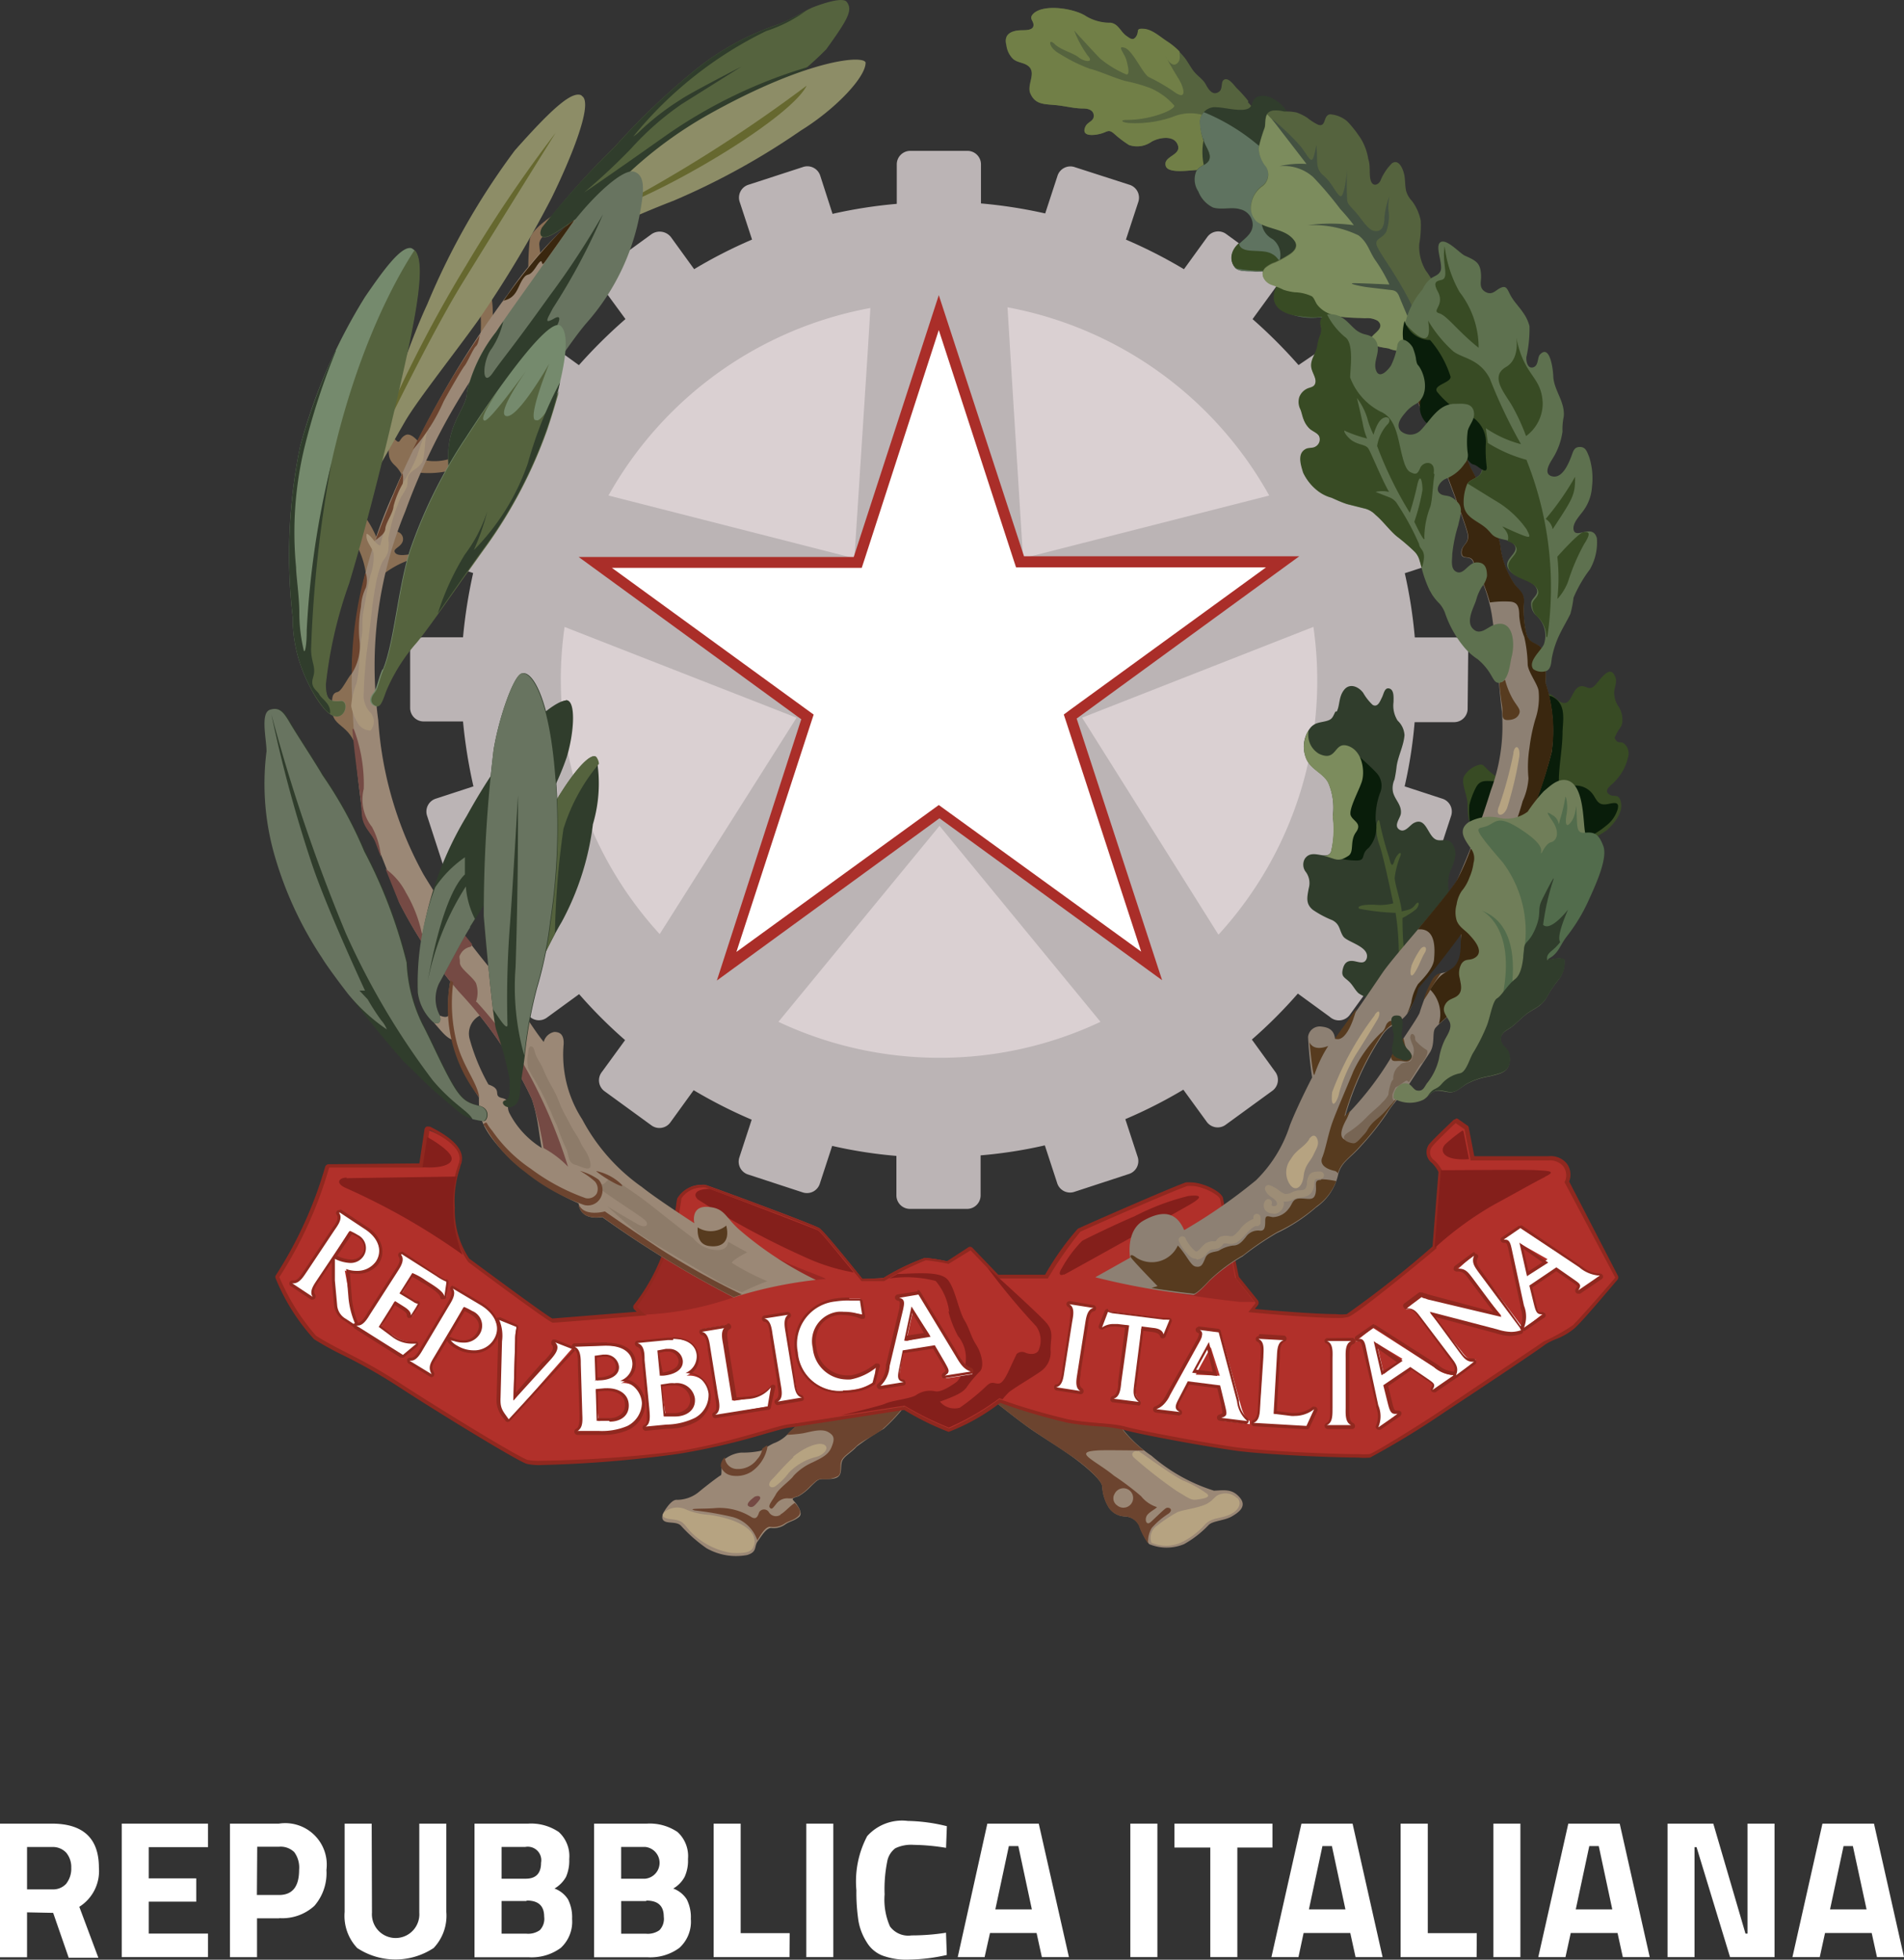 <svg xmlns="http://www.w3.org/2000/svg" width="46.627" height="48" viewBox="0 0 46.627 48"><rect x="0" y="0" width="46.627" height="48" fill="#333333" stroke="none"/><defs><style>.a,.d{fill:#fff;}.b{fill:#dad0d2;}.c{fill:#bbb4b5;}.c,.d{fill-rule:evenodd;}.e{fill:#aa2e29;}.f{fill:#55633e;}.g{fill:#717f47;}.h{fill:#303d2c;}.i{fill:#5f7360;}.j{fill:#384b24;}.k{fill:#8a6f54;}.l{fill:#9b8876;}.m{fill:#6c442f;}.n{fill:#b1302a;}.o{fill:#90281f;}.p{fill:#841f1b;}.q{fill:#992823;}.r{fill:#754a44;}.s{fill:#091d0a;}.t{fill:#485a31;}.u{fill:#8d8073;}.v{fill:#7c8c5d;}.w{fill:#573b1f;}.x{fill:#3a270f;}.y{fill:#435141;}.z{fill:#5e714f;}.aa{fill:#758a6d;}.ab{fill:#8d8d67;}.ac{fill:#66682f;}.ad{fill:#687460;}.ae{fill:#b6a381;}.af{fill:#8d7b69;}.ag{fill:#9d8d76;}.ah{fill:#a9967a;}.ai{fill:#707e59;}.aj{fill:#526c4c;}.ak{fill:#776554;}</style></defs><g transform="translate(0 0.004)"><g transform="translate(0 -0.004)"><path class="a" d="M.662,137.023v1.1H0V134.85H1.269c.768,0,1.153.361,1.153,1.076a1.033,1.033,0,0,1-.48.961l.467,1.249H1.683l-.381-1.1Zm.967-.712a.59.59,0,0,0,.116-.378.553.553,0,0,0-.123-.371.45.45,0,0,0-.354-.139H.662v1.037h.616a.431.431,0,0,0,.351-.146" transform="translate(0 -90.183)"/><path class="a" d="M9,138.119V134.85h2.113v.576H9.662v.765h1.163v.57H9.662v.782h1.451v.576Z" transform="translate(-6.019 -90.183)"/><path class="a" d="M18.216,137.169h-.553v.951H17V134.85h1.2a1.017,1.017,0,0,1,1.163,1.136,1.222,1.222,0,0,1-.295.878,1.163,1.163,0,0,1-.868.3m-.54-.566H18.2c.331,0,.494-.205.494-.616a.636.636,0,0,0-.119-.434.477.477,0,0,0-.374-.132h-.533Z" transform="translate(-11.369 -90.183)"/><path class="a" d="M26.141,137.029a.581.581,0,1,0,1.159,0V134.85h.662v2.163a1.149,1.149,0,0,1-.311.884,1.7,1.7,0,0,1-1.871,0,1.146,1.146,0,0,1-.308-.884V134.85h.662Z" transform="translate(-17.032 -90.183)"/><path class="a" d="M35.08,134.844h1.3a1.206,1.206,0,0,1,.765.205.8.8,0,0,1,.255.662.994.994,0,0,1-.079.437.768.768,0,0,1-.282.285.662.662,0,0,1,.331.265.967.967,0,0,1,.1.48.871.871,0,0,1-.278.709,1.206,1.206,0,0,1-.785.229H35.08Zm1.249.57h-.586v.778h.593c.248,0,.374-.132.374-.391a.331.331,0,0,0-.381-.388m.02,1.325h-.606v.8h.606a.494.494,0,0,0,.331-.086.4.4,0,0,0,.106-.331c0-.265-.142-.394-.424-.394" transform="translate(-23.46 -90.176)"/><path class="a" d="M43.92,134.844H45.2a1.212,1.212,0,0,1,.765.205.8.8,0,0,1,.255.662.944.944,0,0,1-.083.437.732.732,0,0,1-.278.285.663.663,0,0,1,.331.265.967.967,0,0,1,.1.48.864.864,0,0,1-.282.709,1.2,1.2,0,0,1-.782.229H43.92Zm1.249.57h-.586v.778h.59a.391.391,0,0,0,0-.778m.02,1.325h-.609v.8h.606a.494.494,0,0,0,.331-.086.4.4,0,0,0,.106-.331c0-.265-.142-.394-.424-.394" transform="translate(-29.372 -90.176)"/><path class="a" d="M54.618,138.119H52.76V134.85h.662v2.683h1.2Z" transform="translate(-35.284 -90.183)"/><rect class="a" width="0.662" height="3.269" transform="translate(19.745 44.667)"/><path class="a" d="M65.52,137.908a4.429,4.429,0,0,1-.918.113,1.693,1.693,0,0,1-.662-.1.782.782,0,0,1-.384-.331,1.414,1.414,0,0,1-.2-.52,4.667,4.667,0,0,1-.05-.749,2.378,2.378,0,0,1,.265-1.325,1.146,1.146,0,0,1,.994-.371,4.227,4.227,0,0,1,.957.129l-.02.53a5.251,5.251,0,0,0-.792-.073.9.9,0,0,0-.45.083.52.52,0,0,0-.2.331,3.438,3.438,0,0,0-.063.8,1.626,1.626,0,0,0,.132.785.556.556,0,0,0,.527.219,5.484,5.484,0,0,0,.845-.066Z" transform="translate(-42.334 -90.024)"/><path class="a" d="M70.81,138.119l.725-3.269h1.259l.739,3.269H72.87l-.129-.59H71.6l-.132.59Zm1.252-2.719-.331,1.55h.894l-.331-1.55Z" transform="translate(-47.356 -90.183)"/><rect class="a" width="0.662" height="3.269" transform="translate(27.681 44.667)"/><path class="a" d="M86.83,135.436v-.586h2.4v.586H88.37v2.683h-.662v-2.683Z" transform="translate(-58.069 -90.183)"/><path class="a" d="M94,138.119l.735-3.269h1.252l.735,3.269H96.06l-.129-.59H94.788l-.126.59Zm1.249-2.719-.331,1.55h.894l-.331-1.55Z" transform="translate(-62.864 -90.183)"/><path class="a" d="M105.412,138.119H103.55V134.85h.666v2.683h1.2Z" transform="translate(-69.251 -90.183)"/><rect class="a" width="0.662" height="3.269" transform="translate(36.571 44.667)"/><path class="a" d="M113.73,138.119l.735-3.269h1.259l.735,3.269H115.8l-.129-.59h-1.146l-.129.59Zm1.249-2.719-.331,1.55h.894l-.331-1.55Z" transform="translate(-76.059 -90.183)"/><path class="a" d="M123.29,138.119V134.85h1.12l.788,2.693h.05V134.85h.662v3.269h-1.09L124,135.426h-.05v2.693Z" transform="translate(-82.453 -90.183)"/><path class="a" d="M132.52,138.119l.735-3.269h1.262l.735,3.269h-.662l-.129-.59h-1.143l-.129.59Zm1.252-2.719-.331,1.55h.894L134,135.4Z" transform="translate(-88.625 -90.183)"/><path class="b" d="M58.805,29.351A10.348,10.348,0,1,1,48.461,19,10.348,10.348,0,0,1,58.805,29.351" transform="translate(-25.487 -12.705)"/><path class="c" d="M56.232,23.4a.331.331,0,0,0-.331-.331h-.977a11.785,11.785,0,0,0-.245-1.573l.918-.3a.331.331,0,0,0,.219-.427l-.434-1.325a.331.331,0,0,0-.427-.219l-.918.3a11.653,11.653,0,0,0-.725-1.418l.782-.566a.331.331,0,0,0,.073-.474l-.821-1.136a.331.331,0,0,0-.474-.073l-.795.54a12.461,12.461,0,0,0-1.126-1.126l.566-.778a.331.331,0,0,0-.073-.477l-1.133-.825a.331.331,0,0,0-.474.076l-.566.782a11.944,11.944,0,0,0-1.421-.725l.3-.914a.331.331,0,0,0-.219-.431L46.6,11.551a.331.331,0,0,0-.427.215l-.3.918a11.785,11.785,0,0,0-1.573-.245v-.957a.331.331,0,0,0-.331-.331h-1.4a.331.331,0,0,0-.331.331v.967a11.7,11.7,0,0,0-1.573.245l-.3-.931a.331.331,0,0,0-.427-.215l-1.325.431a.331.331,0,0,0-.219.431l.3.914a11.653,11.653,0,0,0-1.418.725l-.566-.782a.351.351,0,0,0-.477-.076l-1.133.825a.331.331,0,0,0-.076.477l.57.778A12.46,12.46,0,0,0,34.454,16.4l-.782-.566a.331.331,0,0,0-.477.073l-.821,1.156a.331.331,0,0,0,.076.474l.782.566a11.2,11.2,0,0,0-.725,1.418l-.918-.3a.331.331,0,0,0-.427.219l-.431,1.325a.331.331,0,0,0,.215.427l.918.3a12.352,12.352,0,0,0-.248,1.573h-.964a.331.331,0,0,0-.331.331v1.4a.331.331,0,0,0,.331.331h.964a12.352,12.352,0,0,0,.255,1.59l-.918.3a.331.331,0,0,0-.215.427l.431,1.325a.331.331,0,0,0,.427.219l.918-.3a11.471,11.471,0,0,0,.725,1.421l-.782.566a.331.331,0,0,0-.076.474L33.2,32.3a.331.331,0,0,0,.477.076l.782-.57a11.659,11.659,0,0,0,1.126,1.126l-.57.782a.331.331,0,0,0,.076.477l1.133.825a.331.331,0,0,0,.477-.079l.563-.778a11.924,11.924,0,0,0,1.421.722l-.3.918a.331.331,0,0,0,.219.427l1.325.434a.331.331,0,0,0,.427-.219l.3-.918a11.2,11.2,0,0,0,1.573.245v.967a.331.331,0,0,0,.331.331h1.4a.331.331,0,0,0,.331-.331v-.98a11.262,11.262,0,0,0,1.573-.245l.3.918a.331.331,0,0,0,.427.219l1.325-.434a.331.331,0,0,0,.219-.427l-.3-.918a11.674,11.674,0,0,0,1.421-.722l.566.778a.331.331,0,0,0,.474.079l1.133-.825A.331.331,0,0,0,51.5,33.7l-.566-.782a11.66,11.66,0,0,0,1.126-1.126l.782.57a.331.331,0,0,0,.5-.063l.821-1.133a.331.331,0,0,0-.073-.474l-.782-.58a11.944,11.944,0,0,0,.725-1.421l.918.3a.331.331,0,0,0,.427-.222l.434-1.325a.331.331,0,0,0-.219-.427l-.918-.3a11.262,11.262,0,0,0,.245-1.573h.967a.331.331,0,0,0,.331-.331ZM51.36,19.593,45.331,21.13l-.315-5.061-.066-1.086a9.274,9.274,0,0,1,6.409,4.611M41.592,15l-.056.927L41.2,21.13l-6.022-1.537A9.274,9.274,0,0,1,41.592,15M34.01,24.1a9.182,9.182,0,0,1,.093-1.288l5.681,2.223-3.352,5.3a9.228,9.228,0,0,1-2.421-6.244m9.274,9.274a9.251,9.251,0,0,1-3.945-.881l3.945-4.8,3.942,4.8a9.225,9.225,0,0,1-3.942.881m6.827-3.021-3.335-5.31,5.664-2.223a9.218,9.218,0,0,1-2.319,7.532" transform="translate(-20.277 -7.456)"/><path class="d" d="M52.427,35.339l-5.2,3.779L49.21,33l-5.2-3.779h6.429l1.987-6.114,1.987,6.114h6.429L55.643,33l1.984,6.114Z" transform="translate(-29.433 -15.454)"/><path class="e" d="M51.6,22.675l1.832,5.631.06.182h6.121l-4.8,3.491-.152.113.06.182L56.556,37.9l-4.8-3.478-.156-.113-.156.113-4.8,3.485,1.832-5.631.06-.182-.156-.113L43.595,28.5h6.118l.06-.182Zm0-.855-2.083,6.413H42.78l5.452,3.975-2.067,6.4,5.452-3.975L57.069,38.6l-2.093-6.409,5.452-3.975H53.687Z" transform="translate(-28.61 -14.591)"/><path class="f" d="M80.294,2.867a3.067,3.067,0,0,0-.278-.311c-.063-.063-.189-.258-.3-.219s-.033.229-.136.3c-.162.119-.268-.07-.331-.185s-.185-.189-.278-.3-.159-.258-.258-.374a1.812,1.812,0,0,0-.4-.358c-.172-.113-.368-.3-.58-.315s-.1.056-.185.182-.159.046-.229,0c-.162-.109-.2-.3-.4-.331a1.126,1.126,0,0,1-.593-.159C76.048.6,75.292.479,75.034.724c-.126.123,0,.162,0,.282s-.159.126-.275.129c-.255,0-.467.083-.391.364a.563.563,0,0,0,.159.331c.1.093.245.089.354.162.238.159,0,.437.063.662.109.285.308.285.59.308s.464.086.719.089c.113,0,.248.033.255.172s-.149.149-.2.265c-.132.275.252.215.4.169s.169-.1.295,0a2.51,2.51,0,0,0,.371.285.6.6,0,0,0,.54-.073c.159-.1.52-.176.633.03.169.3-.348.3-.275.556.06.2.613.1.782.1a1.017,1.017,0,0,0,.427-.07,4.777,4.777,0,0,0,.749-.315.911.911,0,0,0,.262-.626.729.729,0,0,0-.205-.646" transform="translate(-49.725 -0.392)"/><path class="g" d="M80.244,3.3a2.289,2.289,0,0,1-.924-.046,1.116,1.116,0,0,0-.874,0,2.759,2.759,0,0,1-.994.152c-.235,0-.331-.079-.126-.079.613,0,1.206-.262,1.159-.354a1.626,1.626,0,0,0-.58-.424,4.014,4.014,0,0,0-.6-.172c-.219-.05-.706-.268-.878-.3a3.909,3.909,0,0,1-.732-.361c-.3-.156-.3-.407-.142-.252s.454.219.593.331.391.142.222-.043a2.67,2.67,0,0,1-.331-.613s.484.533.639.689a2.65,2.65,0,0,0,.609.374c.126.066.079-.156.033-.331s-.248-.374-.046-.311.454.662.6.722a4.594,4.594,0,0,1,.662.391c.282.172.172-.176.063-.348s-.225-.378-.291-.5c-.023-.036-.036-.063-.036-.063l.036.063c.05.083.149.2.245.123s.07-.172.063-.3a1.719,1.719,0,0,0-.288-.238c-.179-.113-.371-.3-.583-.315s-.106.056-.185.182-.159.046-.229,0c-.162-.109-.2-.3-.4-.331a1.146,1.146,0,0,1-.6-.159C76.054.6,75.3.477,75.041.722c-.126.123,0,.162,0,.282s-.156.126-.268.126c-.258,0-.47.086-.394.368a.563.563,0,0,0,.159.331c.1.093.245.089.354.162.238.159,0,.437.063.662.113.285.308.285.59.308s.464.086.715.086c.116,0,.255.036.258.176s-.149.149-.205.265c-.129.275.255.215.4.169s.169-.1.291,0a2.726,2.726,0,0,0,.374.285.609.609,0,0,0,.543-.073c.156-.1.517-.176.633.03.166.3-.351.3-.275.556.056.2.609.1.778.1a.97.97,0,0,0,.427-.073,4.352,4.352,0,0,0,.749-.311.911.911,0,0,0,.262-.629.749.749,0,0,0,0-.315,1.391,1.391,0,0,1-.248.109" transform="translate(-49.731 -0.39)"/><path class="h" d="M90.149,7.11a.388.388,0,0,0-.3,0c-.119.06-.093.179-.169.252-.136.142-.623,0-.808,0a.364.364,0,0,0-.414.354,1.583,1.583,0,0,0,.089.48c.04.142.166.255.142.414s-.258.172-.331.331a.527.527,0,0,0,.056.484.725.725,0,0,0,.358.391c.215.066.464-.02.662.043a.388.388,0,0,1,.308.378c0,.3-.361.407-.477.662a.378.378,0,0,0,.056.4c.109.1.331.07.464.083s.49-.053.553.156-.07.331-.063.517.229.295.381.368a1.5,1.5,0,0,0,.686.089c.311,0,.619-.083.934-.1.136,0,.282.03.378-.06a1.191,1.191,0,0,0,.159-1.017,3.548,3.548,0,0,0-.245-.646A14.751,14.751,0,0,0,92.027,9.3c-.076-.142-.2-.255-.285-.388s-.116-.209-.179-.308-.172-.209-.238-.331-.063-.166-.106-.238a2.3,2.3,0,0,0-.245-.318c-.116-.136-.285-.089-.381-.238a.9.9,0,0,0-.444-.371" transform="translate(-59.069 -4.734)"/><path class="i" d="M92.822,12.132a3.548,3.548,0,0,0-.245-.646,14.753,14.753,0,0,0-.543-1.391c-.076-.142-.2-.255-.285-.388S91.633,9.5,91.57,9.4s-.123-.159-.182-.238c-.331.49-.7.768-1.053.374A5,5,0,0,0,88.549,8.29a.391.391,0,0,0-.1.238,1.543,1.543,0,0,0,.1.474c.04.146.166.258.142.417s-.258.172-.331.331a.527.527,0,0,0,.056.484.725.725,0,0,0,.358.391c.212.066.46-.02.662.043a.394.394,0,0,1,.311.378c0,.3-.364.407-.477.662a.368.368,0,0,0,.053.4c.109.1.331.073.464.083s.49-.053.553.159c.046.162-.07.331-.063.513s.229.295.381.368a1.507,1.507,0,0,0,.689.089c.308,0,.616-.083.931-.1.136,0,.282.026.378-.063a1.192,1.192,0,0,0,.159-1.017" transform="translate(-59.069 -5.543)"/><path class="h" d="M88.933,10.28a1.544,1.544,0,0,0,0,.636c.109-.06.146-.119.146-.205,0-.136-.132-.295-.159-.431" transform="translate(-59.454 -6.874)"/><path class="j" d="M91.232,17.98s-.017.156.275.176.45,0,.613.139c.093.089.275.331.05.331a3.289,3.289,0,0,1-.994-.03c-.142-.073-.235-.378.05-.626" transform="translate(-60.885 -12.017)"/><path class="h" d="M93.29,16.56a.5.5,0,0,0,.265.371.494.494,0,0,1,.172.527s.477-.083.46-.331-.152-.414-.9-.56" transform="translate(-62.39 -11.074)"/><path class="f" d="M93.282,8.183a.765.765,0,0,0-.262-.02c-.222.043-.166.235-.2.407a3.678,3.678,0,0,0-.149.5.757.757,0,0,0,.179.454.361.361,0,0,1-.073.467.662.662,0,0,0-.288.45.457.457,0,0,0,.132.424c.272.2.7.169.918.46.119.159,0,.285-.136.368a2.568,2.568,0,0,1-.331.179.706.706,0,0,0-.245.139c-.142.159,0,.361.179.414a1.987,1.987,0,0,1,.275.113,1.345,1.345,0,0,0,.278.06,1.093,1.093,0,0,1,.417.113c.06.05.083.146.129.205.275.348.778.308,1.173.331a.513.513,0,0,1,.308.063c.192.169-.089.295-.152.407-.129.219.3.245.424.272a.755.755,0,0,0,.311.06.775.775,0,0,0,.212-.113c.1-.06.2-.07.295-.116.275-.136.262-.417.3-.682a1.176,1.176,0,0,0,0-.431,1.759,1.759,0,0,0-.089-.444,2.189,2.189,0,0,0-.123-.182,1.143,1.143,0,0,1-.159-.646,2.593,2.593,0,0,0,.036-.576,1.176,1.176,0,0,0-.219-.487.57.57,0,0,1-.142-.255c-.02-.106-.02-.219-.033-.331s-.116-.464-.311-.331a1.278,1.278,0,0,0-.282.427c-.056.109-.185.149-.235,0s0-.361-.063-.533a1.358,1.358,0,0,0-.179-.494,2.9,2.9,0,0,0-.331-.424.719.719,0,0,0-.424-.176c-.179.023-.086.331-.3.252a1.365,1.365,0,0,1-.258-.166,1.189,1.189,0,0,0-.268-.132,1.209,1.209,0,0,0-.291-.023" transform="translate(-61.849 -5.455)"/><path class="j" d="M95.793,21.459a1.987,1.987,0,0,1-.967.083c-.643-.066-.782-.414-.553-.792s1.361.182,1.52.709" transform="translate(-62.978 -13.793)"/><path class="k" d="M25.144,49.818c-.089-.331-.3.354-.467.388s-.119.238-.129.381c-.03.563.566.331.643,1.305.07.825.278-.884-.046-2.073" transform="translate(-16.416 -33.255)"/><path class="k" d="M26.837,38.631a2.521,2.521,0,0,0-.447-.851c-.245-.285-.159.629-.159.742a2.011,2.011,0,0,1,.245,1.381c-.109,1.01.368-1.272.368-1.272" transform="translate(-17.532 -25.228)"/><path class="k" d="M29.532,32.4s-.222-.331-.384-.255-.126.238-.238.129-.179-.129-.179.126,0,.331.129.467a.8.8,0,0,1,.258.45,5.722,5.722,0,0,0,.414-.918" transform="translate(-19.214 -21.49)"/><path class="k" d="M35.727,21.58a2.335,2.335,0,0,1,.046.755,1.368,1.368,0,0,1-.3.45,4.167,4.167,0,0,0,0-.835c-.05-.371.258-.371.258-.371" transform="translate(-23.717 -14.431)"/><path class="k" d="M30.949,33.8a1.259,1.259,0,0,0,.739-.063c.371-.162.209.238-.129.331a2.289,2.289,0,0,1-.788.033Z" transform="translate(-20.578 -22.533)"/><path class="k" d="M28.756,39.945a2.249,2.249,0,0,0-.871.48c-.2.272.176-.994.3-1.106a.187.187,0,0,1,.291.192c-.04.162-.258.192-.192.291s.3.06.563,0-.1.129-.1.129" transform="translate(-18.61 -26.267)"/><path class="k" d="M39.659,15.813s-.331.129-.331.354a2.65,2.65,0,0,0,.066.417l-.331.384a6.718,6.718,0,0,1,.033-.918c.046-.272.53-.56.818-.785s-.255.547-.255.547" transform="translate(-26.122 -10.181)"/><path class="l" d="M32.273,72.1a2.981,2.981,0,0,0-.079.884c.063.229-.225.113-.331.036s-.238,0-.04.222.3.368.457.434a5.051,5.051,0,0,0,.662,1.414c0,.371-.033.692.706,1.447a6.214,6.214,0,0,0,1.868,1.206,1.67,1.67,0,0,0-.788-1.282,2.176,2.176,0,0,1-1.03-.967c-.113-.2.05-.331-.192-.388s.033-.209-.331-.331a4.909,4.909,0,0,1-.454-1.093.5.5,0,0,1,.308-.626c.179,0-.434-.576-.755-.964" transform="translate(-21.213 -48.211)"/><path class="l" d="M73.18,102.945s.706.57,1.037.795.662.421.994.662.692.556.722.706a1.093,1.093,0,0,0,.169.54.494.494,0,0,0,.378.209.411.411,0,0,1,.361.225,1.577,1.577,0,0,0,.242.454,1.11,1.11,0,0,0,.855,0,2.521,2.521,0,0,0,.6-.467c.1-.106.388-.106.57-.212s.374-.252.192-.464-.358-.179-.629-.166a4.3,4.3,0,0,1-1.53-.855,3.047,3.047,0,0,1-.964-1.04l-2.839-.583Z" transform="translate(-48.941 -68.715)"/><path class="m" d="M75.916,105.115a1.067,1.067,0,0,0,.166.54.484.484,0,0,0,.374.209.411.411,0,0,1,.361.225,1.762,1.762,0,0,0,.225.437.662.662,0,0,1,.089-.378,1.9,1.9,0,0,1,.411-.351c.139-.106,0-.179-.07-.129s-.242.222-.361.331-.162-.073-.089-.169.291-.192.219-.2a.812.812,0,0,1-.371-.262,6.553,6.553,0,0,0-.662-.5c-.238-.2-.58-.388-.662-.49s.1-.116.248-.129.8,0,1.149,0a2.941,2.941,0,0,1-.795-.914l-2.789-.573-.1.06-.1.126s.706.57,1.037.795.643.421.994.662.692.556.722.706m.311.2a.238.238,0,1,1,.06.282.209.209,0,0,1-.06-.282" transform="translate(-48.927 -68.722)"/><path class="l" d="M54.981,103.65a4.475,4.475,0,0,1-.6.662,6.572,6.572,0,0,0-.662.437c-.136.152-.315.238-.358.358s0,.272-.076.361-.255.076-.391.076-.166.06-.285.166a1.325,1.325,0,0,1-.315.255c-.093.03-.182.046-.123.106s.255.3.136.4-.225.106-.331.179a.49.49,0,0,1-.354.093c-.123,0-.242.209-.331.331s0,.255-.255.331a1.461,1.461,0,0,1-.994-.166,3.643,3.643,0,0,1-.616-.54c-.089-.106-.252-.073-.374-.106s-.119-.149-.03-.285.2-.268.3-.255a.848.848,0,0,0,.54-.2c.179-.149.48-.378.527-.4s-.033-.331.132-.421a.772.772,0,0,1,.374-.136,2.09,2.09,0,0,0,.484-.046,2.687,2.687,0,0,1,.3-.179.917.917,0,0,0,.371-.248c.1-.113.513-.45.513-.45Z" transform="translate(-32.739 -69.317)"/><path class="m" d="M54.066,103.965a5.761,5.761,0,0,0-.513.45.269.269,0,0,1-.04.046,3.62,3.62,0,0,0,.384-.036c.169-.03.454-.126.619-.036s.169.176.089.374-.262.272-.46.371a1.408,1.408,0,0,0-.47.331c-.06.1-.351.3-.431.45s-.2.272-.149.331.079,0,.169-.109a.331.331,0,0,1,.291-.119h.089a.394.394,0,0,1,.136-.053,1.325,1.325,0,0,0,.315-.255c.119-.1.149-.166.285-.166a.646.646,0,0,0,.391-.076c.089-.076.03-.238.073-.361s.212-.209.361-.358.437-.252.662-.437a4.475,4.475,0,0,0,.6-.662Zm-.706,2.451a.2.2,0,0,1-.288-.06.139.139,0,0,0-.238,0c-.03.076-.06.212-.212.106a1.474,1.474,0,0,0-.838-.209c-.3.03-.739,0-.527.06a7.69,7.69,0,0,1,.931.162.881.881,0,0,1,.6.57c.076-.123.192-.331.308-.331a.49.49,0,0,0,.358-.076c.106-.073.212-.073.331-.179s0-.245-.079-.331c-.119.076-.252.232-.354.285m-1.226-.961a.692.692,0,0,0,.52-.089.947.947,0,0,0,.381-.56.176.176,0,0,0,0-.086l-.116.079a.467.467,0,0,1-.126.262.58.58,0,0,1-.527.238.3.3,0,0,1-.265-.285.288.288,0,0,0-.1.222.331.331,0,0,0,.242.219" transform="translate(-34.242 -69.317)"/><path class="n" d="M26.932,91.24a1.6,1.6,0,0,1-.364-.023c-.248-.083-2.186-1.269-3.13-1.888a12.733,12.733,0,0,0-1.3-.739c-.255-.132-.49-.248-.762-.417a5.162,5.162,0,0,1-.918-1.461A10.649,10.649,0,0,0,21.682,84l2.338-.053.1-.884c.662.258.891.537.815.818L24.9,84a2.488,2.488,0,0,0-.126.994,2.1,2.1,0,0,0,.371,1.285c.2.149,1.934,1.434,2.05,1.477l2.179-.172-.132-.129a11.153,11.153,0,0,0,.676-1.239,5.058,5.058,0,0,0,.371-1.325.835.835,0,0,1,.03-.169.636.636,0,0,1,.537-.295.49.49,0,0,1,.1,0c.162.05,2.65.967,2.789,1.06s.964,1.129,1.06,1.252l.517-.033a5.651,5.651,0,0,1,1.014-.49,4.107,4.107,0,0,1,.563.089l.507-.331.719.7h1.2a6.489,6.489,0,0,1,.772-1.133c.139-.076,2.375-1.053,2.65-1.129a.4.4,0,0,1,.113,0c.272,0,.722.225.739.371s.388,1.911.391,1.931l.47.58-.136.215c.3.027,1.5.136,2.07.136a1.1,1.1,0,0,0,.282-.02,26.114,26.114,0,0,0,2.126-1.7l.136-1.858a.954.954,0,0,0-.179-.232.272.272,0,0,1-.066-.391c.076-.109.57-.573.59-.593l.295.159.169.795,1.855-.05a.464.464,0,0,1,.388.142.411.411,0,0,1,.053.457l1.242,2.3a12.814,12.814,0,0,1-1.05,1.232,1.524,1.524,0,0,1-.457.272,1.557,1.557,0,0,0-.268.132c-.2.142-2.06,1.381-2.461,1.656a20.961,20.961,0,0,1-1.812,1.1,1.245,1.245,0,0,1-.275,0c-.643,0-2.319-.07-3.021-.172-.868-.123-2.338-.4-2.69-.5a3.909,3.909,0,0,0-.662-.089,7.137,7.137,0,0,1-.729-.1,16.585,16.585,0,0,1-1.709-.5,4.8,4.8,0,0,1-1.216.725,6.833,6.833,0,0,1-1.113-.55s-2.531.407-2.829.447a5.426,5.426,0,0,0-.593.156,17.071,17.071,0,0,1-2.146.513,29.257,29.257,0,0,1-3.312.262" transform="translate(-13.683 -55.406)"/><path class="o" d="M49.234,82.786l.242.166.149.765h1.9a.431.431,0,0,1,.354.126.368.368,0,0,1,.046.407l1.242,2.338s-.8.931-1.04,1.166a4.756,4.756,0,0,1-.719.4c-.2.142-2.06,1.381-2.461,1.656s-1.656,1.06-1.8,1.1a1.913,1.913,0,0,1-.265,0c-.662,0-2.319-.073-3.014-.169-.838-.123-2.319-.4-2.68-.5s-.841-.079-1.4-.179a15.729,15.729,0,0,1-1.7-.5,6.737,6.737,0,0,1-1.232.719h0a7.648,7.648,0,0,1-1.083-.537s-2.56.4-2.859.437-1.52.48-2.739.662a29.887,29.887,0,0,1-3.312.229,1.55,1.55,0,0,1-.331-.02c-.242-.079-2.14-1.239-3.123-1.878s-1.418-.762-2.057-1.163a5.273,5.273,0,0,1-.9-1.438,9.937,9.937,0,0,0,1.219-2.683h2.319l.139-.921c.662.331.785.59.725.8a2.683,2.683,0,0,0-.166,1.11,2.12,2.12,0,0,0,.391,1.325c.136.106,1.987,1.487,2.07,1.487s2.3-.182,2.3-.182l-.212-.192a4.637,4.637,0,0,0,.662-1.186,5.754,5.754,0,0,0,.4-1.487.613.613,0,0,1,.494-.265.285.285,0,0,1,.093,0c.209.056,2.666.974,2.772,1.05s1.05,1.242,1.05,1.242h.556a7.105,7.105,0,0,1,1.02-.51,4.762,4.762,0,0,1,.556.089l.54-.331.662.689h1.229a9.461,9.461,0,0,1,.795-1.143c.136-.073,2.368-1.047,2.627-1.123a.451.451,0,0,1,.1,0c.272,0,.682.222.7.331s.391,1.934.391,1.934l.477.6-.179.225s1.484.142,2.15.142a1.113,1.113,0,0,0,.295-.023c.255-.086,2.16-1.679,2.16-1.679l.149-1.891a.884.884,0,0,0-.2-.268.229.229,0,0,1-.056-.331c.073-.106.583-.586.583-.586m0-.089a.093.093,0,0,0-.063.023c-.05.05-.517.49-.6.6a.331.331,0,0,0,.076.447.888.888,0,0,1,.162.222l-.146,1.825a25.312,25.312,0,0,1-2.1,1.656,1.124,1.124,0,0,1-.265,0c-.52,0-1.57-.089-1.987-.126l.076-.093a.106.106,0,0,0,0-.116l-.467-.58c-.109-.52-.374-1.815-.384-1.911-.023-.179-.507-.4-.785-.4a.746.746,0,0,0-.126,0c-.268.083-2.5,1.06-2.65,1.136a6.741,6.741,0,0,0-.8,1.126H38.059l-.636-.662a.083.083,0,0,0-.113,0l-.51.331a3.944,3.944,0,0,0-.537-.083,5.339,5.339,0,0,0-1.047.51H34.73c-.209-.258-.934-1.153-1.04-1.229s-2.65-1.014-2.8-1.063a.443.443,0,0,0-.116,0,.662.662,0,0,0-.58.331q-.013.064-.02.129a4.925,4.925,0,0,1-.368,1.3,4.67,4.67,0,0,1-.662,1.163.086.086,0,0,0,0,.123l.06.056-2.067.166c-.2-.106-1.838-1.325-2.034-1.467a2.107,2.107,0,0,1-.354-1.249,2.474,2.474,0,0,1,.126-.971.484.484,0,0,1,.033-.113c.089-.308-.162-.6-.768-.9h-.03a.106.106,0,0,0-.053,0,.093.093,0,0,0-.05.066l-.126.835-2.223.02a.093.093,0,0,0-.086.07,9.973,9.973,0,0,1-1.206,2.65.08.08,0,0,0,0,.086,4.966,4.966,0,0,0,.937,1.481,7.688,7.688,0,0,0,.762.417,12.917,12.917,0,0,1,1.3.742c.971.633,2.885,1.805,3.14,1.891a1.375,1.375,0,0,0,.378.03,29.48,29.48,0,0,0,3.312-.268,16.779,16.779,0,0,0,2.146-.494c.272-.076.484-.139.583-.152.282-.036,2.521-.388,2.829-.434a6.624,6.624,0,0,0,1.09.537h0a4.975,4.975,0,0,0,1.262-.712,14.536,14.536,0,0,0,1.656.49c.265.046.513.07.735.086a3.464,3.464,0,0,1,.662.093c.351.1,1.832.378,2.69.5.706.1,2.385.172,3.027.172a1.444,1.444,0,0,0,.288,0,20.162,20.162,0,0,0,1.825-1.113c.4-.262,2.269-1.5,2.464-1.656a1.444,1.444,0,0,1,.255-.129,1.59,1.59,0,0,0,.47-.275c.242-.222,1.014-1.153,1.05-1.189a.1.1,0,0,0,0-.1l-1.189-2.3a.45.45,0,0,0-.079-.464.513.513,0,0,0-.421-.156H49.715l-.136-.7a.07.07,0,0,0-.036-.053l-.238-.166a.109.109,0,0,0-.053,0" transform="translate(-13.611 -55.293)"/><path class="p" d="M78.461,90.34c.136-.07,2.915-1.616,3.123-1.742s.295-.225-.079-.185a5.962,5.962,0,0,0-1.325.5c-.457.192-1.133.52-1.279.6a3.037,3.037,0,0,0-.494.662c-.109.166-.036.2.043.159" transform="translate(-52.4 -59.12)"/><path class="p" d="M31.946,84.56c-.053-.166-.434-.4-.593-.49l-.113.742c.444.033.768-.066.706-.252" transform="translate(-20.892 -56.222)"/><path class="p" d="M25.256,87.026c-.176,0-.3.136,0,.262A16.376,16.376,0,0,1,28.1,88.915a2.726,2.726,0,0,1-.229-1.07A2.65,2.65,0,0,1,27.952,87l-2.7.04" transform="translate(-16.769 -58.182)"/><path class="p" d="M108.545,86.671c.295-.139.056-.139-.219-.156s-1.779,0-2.342,0v.03l-.152,1.891-.113.093a8.232,8.232,0,0,1,1.54-1.153c.609-.331.994-.553,1.272-.692" transform="translate(-70.702 -57.853)"/><path class="p" d="M51.459,88.158a20.516,20.516,0,0,0,2.65,1.428,4.836,4.836,0,0,0,1.186.371c-.278-.331-.8-.994-.881-1.033S52.3,88.1,51.763,87.91c-.331,0-.411.136-.295.248" transform="translate(-34.387 -58.79)"/><path class="p" d="M64.8,94.78a2.65,2.65,0,0,0,.235.609.857.857,0,0,1-.026,1.123c-.139.1-.378.262-.527.235a.6.6,0,0,0-.457.083c-.126.1-.6.136-.775.222-.083.036-.57.162-1.08.285l1.56-.238a7.649,7.649,0,0,0,1.083.537,6.376,6.376,0,0,0,1.239-.719l.076.026a1.63,1.63,0,0,1,.166-.182c.2-.152.735-.457.831-.553a.566.566,0,0,0,.179-.474c0-.288.086-.441-.1-.662s-1.451-1.361-1.451-1.361a16.511,16.511,0,0,0,1.2,1.444.6.6,0,0,1,.07.556c-.03.123-.182.149-.331.093a.186.186,0,0,0-.219.03s-.1.209-.156.331-.166.378-.275.391-.166-.073-.3.053a5.3,5.3,0,0,1-.662.54A.467.467,0,0,1,64.595,97c.47-.169.553-.238.639-.331a2.852,2.852,0,0,1,.331-.4c.126-.113.056-.444-.083-.662s-.152-.378-.291-.609-.232-.8-.414-.994-.7-.149-1.222-.129l-.2.109a2.848,2.848,0,0,1,1.136.06,1.451,1.451,0,0,1,.331.762" transform="translate(-41.577 -62.669)"/><path class="p" d="M107.309,84.3l-.136-.682-.023-.02a3.872,3.872,0,0,0-.417.331c-.156.159-.076.417.576.371" transform="translate(-71.334 -55.908)"/><path class="a" d="M23.113,92.392l-.242-.162a.447.447,0,0,1-.232-.364l-.056-.609v-.537c.142,0,.278.063.407.063a.331.331,0,0,0,.3-.152.282.282,0,0,0,.046-.232.371.371,0,0,0-.179-.235c-.06-.036-.123-.066-.189-.1l-.735,1.166c-.1.152-.2.295-.123.4,0,0-.033.063-.05.063l-.5-.331s.017-.073.033-.073h0c.136,0,.222-.132.285-.229l.689-1.027c.1-.156.2-.3.123-.4,0,0,.036-.056.053-.056l.619.411a.755.755,0,0,1,.331.411.484.484,0,0,1-.063.424.593.593,0,0,1-.5.248.742.742,0,0,1-.268-.05l.129.686a2.266,2.266,0,0,0,.179.662.043.043,0,0,1,0,.043.033.033,0,0,1-.023,0h-.02" transform="translate(-14.419 -59.901)"/><path class="o" d="M22.61,89.5l.629.417c.351.232.421.547.262.788a.56.56,0,0,1-.474.229.725.725,0,0,1-.255-.046l.059.719a2.123,2.123,0,0,0,.179.662l-.242-.159a.417.417,0,0,1-.215-.331l-.056-.609v-.53a.921.921,0,0,0,.371.1.374.374,0,0,0,.331-.169.358.358,0,0,0-.142-.517,1.511,1.511,0,0,0-.192-.1l-.788,1.176c-.079.123-.222.3-.123.441h0l-.5-.331h.026c.156,0,.255-.179.331-.288l.662-.994c.083-.123.229-.3.129-.441h0m0-.073a.066.066,0,0,0-.06.033h0a.066.066,0,0,0,0,.083c.056.079,0,.189-.1.315l-.026.043-.662.994-.03.04c-.056.089-.139.215-.222.215h-.04a.07.07,0,0,0-.066.033.076.076,0,0,0,.017.106l.5.331a.083.083,0,0,0,.04,0,.066.066,0,0,0,.06-.033.086.086,0,0,0,0-.093c-.056-.073,0-.189.1-.331l.026-.036.282-.424v.427l.056.619a.49.49,0,0,0,.248.388l.238.162h.03a.076.076,0,0,0,.06,0,.083.083,0,0,0,.02-.086,2.08,2.08,0,0,1-.159-.619l-.05-.626a.742.742,0,0,0,.172.02.636.636,0,0,0,.54-.255.537.537,0,0,0,.056-.464.808.808,0,0,0-.351-.431l-.626-.417a.053.053,0,0,0-.04,0m-.07,1.139.368-.54a.994.994,0,0,1,.132.066.351.351,0,0,1,.162.212.272.272,0,0,1-.043.205.3.3,0,0,1-.272.136.841.841,0,0,1-.331-.086" transform="translate(-14.296 -59.806)"/><path class="a" d="M27.373,95.167l-1.113-.709s0-.076.033-.076h0c.139,0,.222-.136.285-.235l.662-1.04c.1-.156.2-.3.116-.4,0,0,0-.04.023-.043s.02-.02.02-.02l.865.543a.907.907,0,0,0,.229.126v.407a.189.189,0,0,0-.043,0h-.033c0-.113-.291-.278-.421-.358a1.894,1.894,0,0,0-.331-.189l-.268.48.3.152a.285.285,0,0,0,.113.053l-.146.331s-.073,0-.073-.027c0-.076-.089-.136-.166-.185l-.209-.132-.331.623.308.2a.749.749,0,0,0,.457.156.554.554,0,0,0,.106,0s.033.02.036.033a.134.134,0,0,1,0,.036l-.331.272h-.03" transform="translate(-17.562 -61.954)"/><path class="o" d="M27.3,92.61l.855.543a1.292,1.292,0,0,0,.245.136h0l-.053.358h0c-.023-.149-.378-.331-.5-.421a1.583,1.583,0,0,0-.285-.152l-.315.5.331.2a.275.275,0,0,0,.129.056h0l-.179.282h0c0-.106-.106-.172-.189-.225l-.2-.126-.4.633.331.245a.788.788,0,0,0,.48.166h.113l-.331.275-1.143-.719h0a.076.076,0,0,0,.04,0c.142,0,.242-.185.311-.295l.639-.994c.076-.123.215-.308.109-.444h0m0-.066a.063.063,0,0,0-.06.03h0a.076.076,0,0,0,0,.083c.06.079,0,.2-.093.331l-.023.036-.639.994-.02.036c-.06.093-.139.222-.229.222h-.036a.083.083,0,0,0-.066.033.1.1,0,0,0,0,.063.086.086,0,0,0,.03.046l1.113.706h.026a.079.079,0,0,0,.06,0l.331-.272a.079.079,0,0,0,.026-.063.066.066,0,0,0-.036-.053.08.08,0,0,0-.046,0h0a.5.5,0,0,1-.1,0,.715.715,0,0,1-.454-.166l-.268-.209.331-.517.136.086c.076.05.159.1.159.159a.066.066,0,0,0,.033.066.08.08,0,0,0,.043,0h0a.07.07,0,0,0,.05-.03l.179-.282a.07.07,0,0,0-.023-.1.073.073,0,0,0-.036,0,.252.252,0,0,1-.1-.046l-.255-.162.238-.384a1.782,1.782,0,0,1,.219.126l.066.036c.106.066.391.235.4.331a.086.086,0,0,0,.03.053.106.106,0,0,0,.046,0h.03a.07.07,0,0,0,.043-.053l.056-.358a.073.073,0,0,0-.033-.07.1.1,0,0,0-.043,0,1.164,1.164,0,0,1-.2-.116l-.848-.566h-.026" transform="translate(-17.465 -61.894)"/><path class="a" d="M30.23,97.045s0-.073.03-.073h0c.139,0,.222-.139.282-.245l.629-1.06c.093-.146.185-.3.109-.4,0,0,.033-.063.046-.063l.662.394c.388.235.53.6.331.9a.59.59,0,0,1-.51.3.855.855,0,0,1-.424-.119A.583.583,0,0,1,31.2,96.5c.146,0,.258.03.364.03a.4.4,0,0,0,.368-.2.351.351,0,0,0-.166-.54,1.071,1.071,0,0,0-.2-.1l-.686,1.209c-.093.156-.142.245-.063.391,0,0-.033.06-.05.06l-.543-.331" transform="translate(-20.217 -63.666)"/><path class="o" d="M31.227,95.146l.662.394c.351.209.52.543.331.845a.556.556,0,0,1-.5.268.782.782,0,0,1-.4-.116.493.493,0,0,1-.176-.156.686.686,0,0,0,.331.083.447.447,0,0,0,.4-.209.388.388,0,0,0-.185-.566,1.606,1.606,0,0,0-.2-.1l-.729,1.222c-.093.156-.159.262-.063.427h0l-.543-.331h.036c.146,0,.242-.189.308-.3l.609-1.023c.073-.123.205-.311.106-.447h0m0-.07h0a.08.08,0,0,0-.05.033h0a.07.07,0,0,0,0,.079c.063.079-.026.225-.089.331l-.02.036-.613,1.023-.02.036c-.056.1-.136.229-.225.229h-.033a.076.076,0,0,0-.063.033.1.1,0,0,0,0,.06.07.07,0,0,0,.03.05l.543.331a.06.06,0,0,0,.036,0h0a.086.086,0,0,0,.043-.033.093.093,0,0,0,0-.083c-.07-.123-.036-.189.056-.331l.265-.441h0a.53.53,0,0,0,.2.179.888.888,0,0,0,.441.126.633.633,0,0,0,.556-.3.547.547,0,0,0,.036-.523.961.961,0,0,0-.4-.421l-.662-.394h-.023m-.089,1.232.374-.626a.994.994,0,0,1,.132.07c.149.086.3.238.162.467a.371.371,0,0,1-.331.176.662.662,0,0,1-.3-.076.105.105,0,0,0-.03,0" transform="translate(-20.127 -63.579)"/><path class="a" d="M37.038,99.984h-.03l-.043-.063a.643.643,0,0,1-.166-.49l.04-1.457a.732.732,0,0,0-.06-.414s0-.033.02-.036V97.5l.441.172v.04a.262.262,0,0,1,0,.043,1.226,1.226,0,0,0-.027.262l-.043,1.491.755-.921c.2-.215.331-.364.209-.47,0,0,.02-.07.04-.07l.441.176-1.55,1.762h0Z" transform="translate(-24.597 -65.204)"/><path class="o" d="M36.734,97.466l.427.172v.033a1.325,1.325,0,0,0-.03.308l-.043,1.461.818-.9c.162-.176.358-.374.205-.523h0l.441.172L36.973,99.9c-.156-.219-.212-.268-.2-.533l.036-1.378a.994.994,0,0,0-.063-.51h0m0-.07H36.7a.076.076,0,0,0-.04.04h0a.07.07,0,0,0,0,.063.709.709,0,0,1,.053.394v.079l-.036,1.375a.662.662,0,0,0,.172.517l.043.06a.07.07,0,0,0,.056.03h0a.076.076,0,0,0,.053-.023l1.577-1.709a.066.066,0,0,0-.023-.113l-.441-.176h-.053a.05.05,0,0,0-.036.04.08.08,0,0,0,0,.086c.089.089-.02.222-.192.407h-.017l-.672.772.036-1.269V97.96a1.216,1.216,0,0,1,.023-.255v-.026a.076.076,0,0,0,0-.06.066.066,0,0,0-.04-.04l-.4-.179h-.027" transform="translate(-24.515 -65.137)"/><path class="a" d="M42.533,101.646H42.51a.043.043,0,0,1,0-.03h0c.142-.083.136-.258.129-.4l-.04-1.232c0-.182,0-.354-.129-.391v-.05a.063.063,0,0,0,0-.033l.762-.023c.454,0,.7.176.709.47a.474.474,0,0,1-.331.454h.03a.51.51,0,0,1,.537.51.662.662,0,0,1-.381.6,1.507,1.507,0,0,1-.662.126h-.576m.662-1.063L43,100.6l.06.742.248-.02a.494.494,0,0,0,.371-.119.331.331,0,0,0,.089-.252c0-.275-.265-.374-.484-.374v-.036Zm-.036-.838-.209.026.05.583.066-.036c.076,0,.464-.03.454-.3a.285.285,0,0,0-.311-.268v-.04Z" transform="translate(-28.403 -66.535)"/><path class="o" d="M43.114,99.336c.391,0,.619.169.629.437a.441.441,0,0,1-.3.421.586.586,0,0,1,.533.543.643.643,0,0,1-.361.566,1.6,1.6,0,0,1-.706.119h-.52c.159-.066.129-.295.126-.441l-.036-1.192c0-.139,0-.371-.152-.427h0l.752-.027h.043m-.3.848h.106c.205,0,.494-.086.487-.331a.331.331,0,0,0-.331-.3h-.056l-.209.03.02.619m.351.994c.245,0,.474-.129.464-.411s-.262-.407-.52-.407h-.07l-.219.02.023.778h.3m-.046-1.921h-.046l-.749.023a.06.06,0,0,0-.05.023.076.076,0,0,0-.02.053.086.086,0,0,0,.05.073c.089.03.1.159.1.331v.05l.04,1.189v.043c0,.156,0,.291-.083.331a.076.076,0,0,0-.043.07.079.079,0,0,0,.073.079h.573a1.547,1.547,0,0,0,.686-.126.709.709,0,0,0,.4-.629.619.619,0,0,0-.421-.6.45.45,0,0,0,.192-.4c0-.311-.278-.5-.7-.5m-.252.361.146-.02h.046a.255.255,0,0,1,.275.238.2.2,0,0,1-.126.2.643.643,0,0,1-.291.07h-.033Zm.026.831.156-.017h.06c.2,0,.441.086.447.331a.3.3,0,0,1-.076.225.434.434,0,0,1-.331.113h-.252Z" transform="translate(-28.256 -66.374)"/><path class="a" d="M47.355,101.189a.057.057,0,0,1-.023,0,.036.036,0,0,1,0-.027h0c.136-.093.116-.265.1-.4l-.123-1.232c0-.182-.027-.354-.152-.388v-.079l.745-.073h.129c.354,0,.583.159.609.431a.474.474,0,0,1-.291.474h.06a.507.507,0,0,1,.523.477.662.662,0,0,1-.331.623,1.441,1.441,0,0,1-.662.166l-.573.056m.7-1.116h-.113l-.222.033.109.739.238-.033a.48.48,0,0,0,.364-.139.331.331,0,0,0,.079-.265.411.411,0,0,0-.457-.331m-.129-.831h-.076l-.205.04.089.58.063-.043c.076,0,.46-.06.431-.331a.282.282,0,0,0-.3-.248" transform="translate(-31.539 -66.2)"/><path class="o" d="M47.88,98.913c.331,0,.55.149.573.4a.441.441,0,0,1-.275.437.58.58,0,0,1,.566.507.643.643,0,0,1-.331.59,1.656,1.656,0,0,1-.7.166l-.52.05h0c.149-.073.109-.3.1-.444l-.116-1.186c0-.142,0-.374-.179-.417h0l.749-.073h.126m-.331.871h.106c.205-.02.49-.116.464-.374a.331.331,0,0,0-.331-.282H47.7l-.209.04.06.623m.1.994h.278c.258,0,.51-.146.48-.444A.444.444,0,0,0,47.91,100a.7.7,0,0,0-.119,0l-.219.033.073.775m.238-1.924h-.136l-.742.073a.076.076,0,0,0-.066.079.093.093,0,0,0,.056.073c.089.026.109.152.123.308v.046l.113,1.186v.043c0,.156.023.288-.06.331a.066.066,0,0,0-.043.07.083.083,0,0,0,.076.073h0l.52-.05h.053a1.467,1.467,0,0,0,.662-.169.706.706,0,0,0,.358-.662.616.616,0,0,0-.46-.537.457.457,0,0,0,.169-.407c-.03-.291-.272-.467-.646-.467m-.331.384.142-.033h.07a.252.252,0,0,1,.268.215c.023.242-.331.288-.4.3h.013Zm.079.825.152-.026h.109a.378.378,0,0,1,.421.311.291.291,0,0,1-.07.238.447.447,0,0,1-.331.126h-.212Z" transform="translate(-31.392 -66.12)"/><path class="a" d="M52.177,100.219s-.033,0-.033-.03h0c.132-.1.1-.278.076-.407l-.2-1.216c-.027-.182-.053-.354-.182-.378,0-.02-.02-.083,0-.083l.6-.1s.04.07.026.076c-.113.066-.083.232-.06.368l.229,1.408.388-.066a.765.765,0,0,0,.5-.272h.023a.066.066,0,0,1,.026,0s.026,0,.023.023l-.1.447-1.325.235" transform="translate(-34.665 -65.545)"/><path class="o" d="M52.361,97.95h0c-.152.083-.093.311-.07.45l.219,1.361.427-.04a.772.772,0,0,0,.52-.278h0l-.079.464-1.285.205h0c.152-.083.1-.311.073-.45l-.189-1.176c-.023-.142-.043-.374-.209-.407h0l.6-.1m0-.073h0l-.6.1a.073.073,0,0,0-.06.083.083.083,0,0,0,.056.07c.1.02.123.149.146.3v.043l.189,1.176v.043c.026.149.046.288-.04.331a.066.066,0,0,0-.036.073.08.08,0,0,0,.073.07h0l1.282-.205a.076.076,0,0,0,.083-.086l.1-.441a.086.086,0,0,0,0-.066.07.07,0,0,0-.053-.023h0a.1.1,0,0,0-.053.026.686.686,0,0,1-.474.255l-.361.033-.209-1.3v-.043c-.026-.152-.043-.288.04-.331a.066.066,0,0,0,.036-.07.093.093,0,0,0-.03-.053.083.083,0,0,0-.046-.02" transform="translate(-34.58 -65.458)"/><path class="a" d="M56.808,99.309a.04.04,0,0,1-.036-.03h0c.132-.1.1-.278.076-.411l-.209-1.226c-.026-.182-.053-.351-.179-.378v-.079l.593-.1s.04.07.026.076c-.113.066-.079.245-.056.378l.2,1.212c.023.172.053.351.179.378v.079l-.6.1" transform="translate(-37.759 -64.93)"/><path class="o" d="M56.987,97.066h0c-.146.086-.089.331-.07.454L57.11,98.7c.023.139.04.368.205.4h0l-.593.1h0c.149-.079.093-.3.07-.447L56.6,97.576c-.023-.146-.04-.374-.205-.411h0l.593-.093m0-.073h0l-.593.093a.073.073,0,0,0-.06.083.083.083,0,0,0,.056.07c.1,0,.119.149.142.3v.046l.185,1.176v.043c.03.149.043.285-.036.331a.073.073,0,0,0-.036.076.083.083,0,0,0,.073.07h0l.593-.1a.076.076,0,0,0,.046-.03.066.066,0,0,0,0-.053.089.089,0,0,0-.056-.07c-.1-.017-.123-.152-.146-.3V98.7l-.185-1.176v-.043c-.023-.149-.04-.288.04-.331a.07.07,0,0,0,.036-.07.079.079,0,0,0-.03-.053.083.083,0,0,0-.046-.02" transform="translate(-37.677 -64.87)"/><path class="a" d="M60.016,98.3a1.06,1.06,0,0,1-1.12-.951,1.083,1.083,0,0,1,.951-1.292,2.153,2.153,0,0,1,.331-.023h.262l.093.388a4.465,4.465,0,0,0-.49-.053.7.7,0,0,0-.146,0,.662.662,0,0,0-.47.282.755.755,0,0,0-.109.56.8.8,0,0,0,.768.719h.123a1.341,1.341,0,0,0,.616-.3l-.033.424a1.113,1.113,0,0,1-.487.2,1.68,1.68,0,0,1-.285.023" transform="translate(-39.374 -64.221)"/><path class="o" d="M60.1,96.016h.255l.056.358a1.156,1.156,0,0,0-.45-.083.768.768,0,0,0-.152,0,.725.725,0,0,0-.609.884.845.845,0,0,0,.8.772.882.882,0,0,0,.129,0,1.4,1.4,0,0,0,.633-.3h0l-.1.388a1.06,1.06,0,0,1-.457.169,1.629,1.629,0,0,1-.278.023,1.023,1.023,0,0,1-1.093-.941,1.047,1.047,0,0,1,.924-1.249,2.11,2.11,0,0,1,.331-.023m0-.073a2.066,2.066,0,0,0-.331.023,1.219,1.219,0,0,0-.788.45,1.136,1.136,0,0,0-.2.881,1.093,1.093,0,0,0,1.159.984,1.785,1.785,0,0,0,.291-.023,1.123,1.123,0,0,0,.484-.179.06.06,0,0,0,.03-.043l.1-.384a.059.059,0,0,0-.056-.093h0a.186.186,0,0,0-.04,0,1.341,1.341,0,0,1-.6.291h-.119a.765.765,0,0,1-.732-.689.725.725,0,0,1,.1-.533.609.609,0,0,1,.57-.255,1.09,1.09,0,0,1,.424.093.04.04,0,0,0,.027,0h.046a.08.08,0,0,0,.027-.073l-.056-.354a.076.076,0,0,0-.066-.063h-.262" transform="translate(-39.296 -64.16)"/><path class="a" d="M65.018,97.969H65a.06.06,0,0,1,0-.023h0a.719.719,0,0,0,.222-.457l.331-1.431c.02-.083.036-.166,0-.205a.106.106,0,0,0-.07-.033s-.017-.04,0-.046,0-.033,0-.036l.49-.076.944,1.514c.113.185.2.331.358.374v.083l-.639.1s-.04-.063-.026-.073c.106-.07.1-.073,0-.245l-.285-.467-.749.142-.063.437c-.04.192-.036.245.086.268v.083l-.58.093m.643-1.153.573-.142-.407-.609Z" transform="translate(-43.468 -63.973)"/><path class="o" d="M65.847,95.5l.908,1.5c.1.166.185.331.378.394h0l-.639.1h0c.142-.093.113-.126,0-.331l-.242-.414-.785.126-.093.467c-.036.185-.043.278.116.311h0l-.573.093h0a.706.706,0,0,0,.229-.487l.331-1.388c.023-.119.063-.258-.1-.282h0l.49-.083m-.331,1.136.613-.1-.467-.742-.179.835m.331-1.206h0l-.494.076a.079.079,0,0,0-.063.086.086.086,0,0,0,.063.066.086.086,0,0,1,.046.02c.02.03,0,.106,0,.162l-.331,1.4v.05a.586.586,0,0,1-.192.4.07.07,0,0,0-.03.073.086.086,0,0,0,.076.066h0l.573-.093a.07.07,0,0,0,.05-.03.06.06,0,0,0,0-.053.073.073,0,0,0-.056-.066c-.066,0-.073-.036-.073-.05a.457.457,0,0,1,0-.179l.079-.414.729-.109.215.364.02.036a.7.7,0,0,1,.073.146l-.063.053a.073.073,0,0,0-.033.07.093.093,0,0,0,.03.053.08.08,0,0,0,.046,0h0l.636-.1a.079.079,0,0,0,.063-.083.1.1,0,0,0-.05-.07c-.152-.046-.225-.172-.331-.331L66.8,96.93l-.908-1.5a.076.076,0,0,0-.063-.033m-.252,1.116.123-.553.285.49Z" transform="translate(-43.36 -63.8)"/><path class="a" d="M78.06,98.456v-.083c.126-.023.152-.2.169-.331l.192-1.222c.033-.182.066-.351-.05-.414,0,0,0-.076.026-.076l.593.1v.079c-.126.026-.152.205-.172.331l-.192,1.216c-.03.172-.06.331.053.414,0,.02,0,.076-.026.076Z" transform="translate(-52.204 -64.422)"/><path class="o" d="M78.3,96.279l.593.093h0c-.166.036-.185.272-.209.411L78.5,97.956c-.02.142-.076.368.07.45h0l-.593-.093h0c.166-.033.182-.265.205-.407l.185-1.176c.023-.142.083-.368-.066-.45h0m0-.073a.07.07,0,0,0-.07.06h0a.079.079,0,0,0,.036.076c.083.043.066.176.043.331v.043L78.126,97.9v.043c-.023.149-.05.288-.142.3a.063.063,0,0,0-.056.06.076.076,0,0,0,.056.089l.593.093h0a.073.073,0,0,0,.073-.06.093.093,0,0,0-.033-.086c-.083-.046-.066-.182-.04-.331v-.043l.182-1.169v-.043c.023-.149.05-.288.142-.3a.073.073,0,0,0,.056-.063.08.08,0,0,0-.06-.089l-.59-.1h0" transform="translate(-52.114 -64.335)"/><path class="a" d="M81.67,99.168v-.079c.123-.03.142-.205.156-.331l.182-1.431h-.331a.45.45,0,0,0-.275.079h-.043s-.023,0-.02-.03l.156-.381h.03a.527.527,0,0,1,.1,0l1.279.166h.149l-.109.411h-.089c0-.073-.086-.116-.225-.132l-.282-.033-.129,1.381c-.023.179-.036.285.1.388v.043a.11.11,0,0,0,0,.033Z" transform="translate(-54.397 -64.865)"/><path class="o" d="M81.449,96.853h0a.663.663,0,0,0,.116.036l1.249.156h.076a.235.235,0,0,0,.07,0h0l-.149.361h0c-.026-.116-.152-.149-.255-.159l-.282-.036-.182,1.428c-.02.179-.04.3.113.421h0l-.619-.079h0c.166-.04.176-.268.192-.411l.192-1.385-.278-.033H81.6a.484.484,0,0,0-.295.086h0l.146-.384m0-.073a.083.083,0,0,0-.076.043l-.146.361a.083.083,0,0,0,0,.063.076.076,0,0,0,.053.036h0a.07.07,0,0,0,.046,0,.464.464,0,0,1,.255-.07.351.351,0,0,1,.083,0l.205.026L81.7,98.565v.043c0,.149-.04.285-.132.308a.07.07,0,0,0-.053.056.073.073,0,0,0,0,.06.089.089,0,0,0,.043.036l.626.076h0a.06.06,0,0,0,.043,0,.063.063,0,0,0,.026-.05.093.093,0,0,0-.023-.076c-.113-.086-.109-.162-.086-.331l.172-1.368.209.026c.156.02.185.066.2.106a.066.066,0,0,0,.06.053h0a.086.086,0,0,0,.076-.043l.146-.361a.063.063,0,0,0,0-.06.066.066,0,0,0-.053-.04h-.159l-1.245-.156h-.026a.156.156,0,0,1-.063-.02h0" transform="translate(-54.318 -64.722)"/><path class="a" d="M87.077,100.519s-.017-.073,0-.079c.119-.033.116-.04.07-.232l-.126-.5-.755-.073-.185.4c-.046.093-.083.162-.066.212s.033.05.076.073,0,.04,0,.046v.03l-.59-.07v-.083a.623.623,0,0,0,.331-.331l.709-1.282c.043-.076.079-.149.066-.192s-.027-.04-.06-.056,0-.079.02-.079l.5.063.477,1.719c.056.209.1.364.242.46a.474.474,0,0,0,0,.076l-.662-.083m-.662-1.129.59.026-.222-.7Z" transform="translate(-57.18 -65.739)"/><path class="o" d="M86.374,98.163l.494.063.45,1.693a.742.742,0,0,0,.252.48h0l-.639-.079h0c.162-.05.142-.089.086-.331l-.113-.464-.792-.1-.219.421c-.089.169-.123.258.023.331h0l-.576-.07h0c.2-.07.272-.238.361-.407l.689-1.242c.06-.109.132-.232,0-.3h0m.444,1.136-.205-.831-.411.752.616.079m-.46-1.2a.07.07,0,0,0-.07.06h0a.076.076,0,0,0,.04.076.109.109,0,0,1,.043.03.458.458,0,0,1-.056.152l-.7,1.255-.023.043c-.079.149-.149.278-.3.331a.073.073,0,0,0-.046.06.079.079,0,0,0,.06.089l.576.073h0a.073.073,0,0,0,.073-.063.083.083,0,0,0-.036-.079c-.06-.036-.06-.056-.06-.066a.5.5,0,0,1,.066-.172l.2-.378.692.089.1.414v.043a.573.573,0,0,1,.027.156l-.073.033a.076.076,0,0,0,0,.149l.643.083h0a.076.076,0,0,0,.073-.066.079.079,0,0,0-.03-.076.623.623,0,0,1-.209-.4v-.046l-.447-1.693a.079.079,0,0,0-.063-.053l-.494-.06h0m-.043,1.063.272-.494.136.547Z" transform="translate(-57.024 -65.592)"/><path class="a" d="M92.626,101s-.023-.076,0-.079c.123-.04.132-.219.139-.351l.073-1.232c0-.179.023-.351-.1-.4V98.85l.6.033s.02.076,0,.079c-.123.04-.132.219-.136.351l-.083,1.421.484.02a.742.742,0,0,0,.454-.159h.046a.017.017,0,0,1,0,.033l-.185.407-.02.023-1.325-.076" transform="translate(-61.915 -66.107)"/><path class="o" d="M92.695,98.753l.6.033h0c-.166.05-.156.285-.166.427l-.079,1.375.427.053a.437.437,0,0,0,.093,0,.768.768,0,0,0,.474-.166h0l-.189.411-1.3-.076h0c.162-.046.159-.282.166-.424L92.8,99.2c0-.142.043-.374-.116-.441h0m0-.073a.076.076,0,0,0-.073.066h0a.076.076,0,0,0,.043.073c.089.04.089.176.076.331v.04l-.063,1.182v.033c0,.149-.02.288-.116.331a.073.073,0,0,0-.05.066.079.079,0,0,0,.066.086l1.3.076h0a.073.073,0,0,0,.063-.043l.192-.411a.076.076,0,0,0-.063-.1h0a.126.126,0,0,0-.053,0,.709.709,0,0,1-.434.152h-.083l-.361-.046.076-1.325v-.046c0-.159.02-.288.113-.331a.08.08,0,0,0,.053-.066.1.1,0,0,0-.02-.056.066.066,0,0,0-.05-.026l-.6-.036h0" transform="translate(-61.861 -65.96)"/><path class="a" d="M98.059,101.2s-.023-.076,0-.079c.116-.043.116-.225.116-.354V99.534c0-.185,0-.358-.116-.4V99.05h.6s.026.073,0,.079c-.119.046-.116.225-.116.358v1.235c0,.172,0,.354.113.4v.079Z" transform="translate(-65.572 -66.241)"/><path class="o" d="M97.986,99.006h.6c-.159.06-.139.291-.139.434v1.192c0,.142-.02.371.136.434h-.6c.159-.056.139-.291.142-.431V99.443c0-.146.026-.374-.136-.437h0m0-.07A.07.07,0,0,0,97.93,99h0a.07.07,0,0,0,.046.066c.089.036.1.166.093.331v1.285c0,.152,0,.288-.089.331a.076.076,0,0,0-.05.066.083.083,0,0,0,.073.083h.6a.07.07,0,0,0,.073-.07.089.089,0,0,0-.046-.079c-.089-.036-.093-.169-.093-.331V99.41c0-.156,0-.295.1-.331a.073.073,0,0,0,.046-.07.08.08,0,0,0-.073-.079Z" transform="translate(-65.493 -66.16)"/><path class="a" d="M100.8,100.664h-.02a.742.742,0,0,0,0-.507l-.331-1.431c-.03-.126-.05-.2-.116-.2h-.083l.414-.331,1.5.964a.8.8,0,0,0,.431.192h.073l-.513.394s-.063-.043-.056-.056c.063-.109.063-.109-.1-.225l-.427-.291-.616.45.132.424c.04.159.063.212.136.212h.04a.123.123,0,0,1,.056,0l-.487.394h0m.1-1.325.457-.374-.629-.378Z" transform="translate(-67.044 -65.672)"/><path class="o" d="M100.64,98l1.461.964a.838.838,0,0,0,.45.2h.056l-.533.368h0c.086-.146.043-.159-.149-.295l-.394-.268-.662.447.116.464c.04.152.07.238.172.238h.066l-.477.331h0a.689.689,0,0,0,0-.543l-.3-1.4c-.02-.1-.046-.225-.149-.225h-.053l.411-.285m.172,1.176.517-.354-.709-.48.192.835m-.172-1.249a.093.093,0,0,0-.04,0l-.411.285a.073.073,0,0,0-.02.1.086.086,0,0,0,.07.04h.023c.046,0,.063.05.086.152l.331,1.4v.05a.6.6,0,0,1,0,.447.073.073,0,0,0,0,.073.08.08,0,0,0,.07.036.119.119,0,0,0,.036,0l.48-.331a.086.086,0,0,0,.03-.046.06.06,0,0,0,0-.053.086.086,0,0,0-.07-.04h-.05c-.04,0-.06-.02-.1-.189l-.1-.411.573-.4.351.245.036.02c.056.043.123.086.126.1s0,0-.033.073a.07.07,0,0,0,0,.079.083.083,0,0,0,.07.036.11.11,0,0,0,.033,0l.537-.368a.073.073,0,0,0,.027-.046.063.063,0,0,0,0-.053.093.093,0,0,0-.07-.04h-.053a.662.662,0,0,1-.371-.159l-.04-.026-1.494-.954a.069.069,0,0,0-.04,0m.222,1.126-.129-.55.467.331Z" transform="translate(-66.994 -65.487)"/><path class="a" d="M105.165,95.7a.046.046,0,0,1-.026,0h0a.388.388,0,0,0-.1-.424l-.752-.994c-.093-.126-.156-.212-.291-.212h0a.2.2,0,0,1-.073,0l.374-.331.116.033.076.023,1.779.434-.752-.9c-.093-.132-.152-.212-.285-.212h-.066l.441-.4s.066.04.06.05c-.066.156,0,.238.1.384l1.06,1.421a.417.417,0,0,1-.285.1,1.053,1.053,0,0,1-.331-.063l-1.689-.45.755.924c.1.129.156.212.291.212h0a.146.146,0,0,1,.076.017l-.454.391h-.023Z" transform="translate(-69.499 -62.001)"/><path class="o" d="M105.467,92.668h0c-.076.176,0,.275.1.417l1.057,1.421a.758.758,0,0,1-.255.046,1.189,1.189,0,0,1-.331-.06l-1.663-.434.729.994c.1.129.166.232.331.232h.03l-.447.331h0c.076-.179,0-.278-.106-.421l-.752-.994c-.1-.132-.166-.225-.331-.225h-.02l.368-.275h0a.172.172,0,0,0,.086.033l.07.026,1.8.427-.715-.961c-.1-.129-.166-.222-.331-.222h-.053l.444-.331m0-.07a.066.066,0,0,0-.036,0l-.447.331a.08.08,0,0,0-.03.05.073.073,0,0,0,0,.053.1.1,0,0,0,.066.036h.036c.123,0,.172.06.268.189l.6.8-1.6-.427-.07-.027a.089.089,0,0,1-.06-.02h-.043a.08.08,0,0,0-.05,0l-.368.275a.07.07,0,0,0,0,.1A.089.089,0,0,0,103.8,94h.046c.113,0,.166.066.262.2l.752,1.014c.113.149.156.215.1.348a.073.073,0,0,0,0,.073.083.083,0,0,0,.05.033h.04l.447-.331a.073.073,0,0,0,0-.1.089.089,0,0,0-.066-.036h-.043c-.116,0-.162-.056-.262-.192l-.609-.821,1.487.4a1.212,1.212,0,0,0,.331.063.885.885,0,0,0,.278-.05.06.06,0,0,0,.046-.046.07.07,0,0,0,0-.063l-1.007-1.421c-.113-.149-.156-.215-.1-.331a.06.06,0,0,0,0-.073.083.083,0,0,0-.066-.033" transform="translate(-69.363 -61.929)"/><path class="a" d="M111.583,93.231a.036.036,0,0,1-.023-.02h0a.706.706,0,0,0,0-.507l-.315-1.434c-.027-.126-.05-.2-.113-.2h-.083l.417-.331,1.494.971a.775.775,0,0,0,.431.2h.076l-.54.421s-.066-.043-.056-.056c.066-.1.06-.109-.1-.222l-.411-.3-.616.444.129.424c.04.159.063.215.136.215h.076l-.487.384h0m.106-1.325.46-.371-.643-.364Z" transform="translate(-74.267 -60.683)"/><path class="o" d="M111.4,90.657l1.454.97a.838.838,0,0,0,.454.2h.056l-.533.364h0c.089-.142.046-.156-.146-.291l-.391-.272-.662.447.113.46c.04.156.066.242.172.242a.215.215,0,0,0,.063,0h0l-.48.331h0a.732.732,0,0,0,0-.543l-.3-1.388c-.023-.1-.046-.225-.149-.225a.149.149,0,0,0-.053,0h0l.411-.282m.169,1.173.517-.331-.706-.487.189.835m-.169-1.245a.063.063,0,0,0-.04,0l-.411.278a.073.073,0,0,0-.02.1.089.089,0,0,0,.07.036h.033c.036,0,.053.046.076.152l.3,1.4v.05a.586.586,0,0,1,0,.444.07.07,0,0,0,0,.073.083.083,0,0,0,.046.036h.017a.056.056,0,0,0,.04,0L112,92.86a.07.07,0,0,0,.02-.1.089.089,0,0,0-.07-.036h-.046c-.04,0-.06,0-.1-.185l-.1-.417.586-.4.354.242.033.023c.056.04.123.083.126.1s0,.017-.036.073a.083.083,0,0,0,0,.083.093.093,0,0,0,.07.033.066.066,0,0,0,.036,0l.533-.361a.073.073,0,0,0,.02-.1.086.086,0,0,0-.066-.036h-.036a.662.662,0,0,1-.388-.162l-.043-.026-1.447-.99a.083.083,0,0,0-.026,0m.192,1.126-.126-.553.467.331Z" transform="translate(-74.18 -60.587)"/><path class="q" d="M84.889,93.929h-.361A29.872,29.872,0,0,1,81,93.32c.513-.238.166-.142,1.1-.169a21.587,21.587,0,0,0,2.209-.381l.109.56Z" transform="translate(-54.17 -62.041)"/><path class="q" d="M47.3,93.97a7.6,7.6,0,0,0,2.17-.427A9.437,9.437,0,0,1,51.7,93.1c.139,0-.662-.255-1.12-.49a7.439,7.439,0,0,0-2.749-.2,5.879,5.879,0,0,1-.735,1.368c.063.066.2.192.2.192" transform="translate(-31.499 -61.77)"/><path class="l" d="M32.024,14.75a9.814,9.814,0,0,0-2.209,2.319,23.693,23.693,0,0,0-2.806,4.886,11.358,11.358,0,0,0-1.02,4.7,27.83,27.83,0,0,0,.258,3.084c0,.381.225.5.331.745s.487,1.219.576,1.481a10.851,10.851,0,0,0,1.464,2.193,10.049,10.049,0,0,1,1.782,2.62c.242.715.152,1.282.427,1.689a6.791,6.791,0,0,0,.722.878s0,.414.58.331a25.776,25.776,0,0,0,3.213,1.964,10.52,10.52,0,0,1,2.014-.427,8.612,8.612,0,0,1-1.845-1.206c-.388-.331-.368-.553-.8-.583s-.331.4-.331.4-.927-.6-1.279-.884a4.733,4.733,0,0,1-1.464-1.656,2.915,2.915,0,0,1-.457-1.845c.013-.262-.119-.3-.229-.3a.331.331,0,0,0-.258.245c-.258-.308-.626-.947-1.143-1.6a18.8,18.8,0,0,1-1.8-2.5,9.059,9.059,0,0,1-1.11-3.779,9.914,9.914,0,0,1,.662-5.117,15.645,15.645,0,0,1,2.113-3.945c.927-1.173,2.607-3.67,2.607-3.67" transform="translate(-17.377 -9.863)"/><path class="r" d="M30.716,67.5a.7.7,0,0,0,0-.46c-.1-.176-.394-.354-.394-.5s-.033-.129.017-.212a.351.351,0,0,1,.238-.176.06.06,0,0,0,.04-.07l-.295-.364c-.172-.05-.729-.149-.768-.066a.633.633,0,0,1-.162.179A3.312,3.312,0,0,0,29,64.823a1.616,1.616,0,0,0-.5-.583c.132.331.272.679.331.821A11,11,0,0,0,30.3,67.254a10.132,10.132,0,0,1,1.782,2.62,8.092,8.092,0,0,1,.288,1.206,2.468,2.468,0,0,1,.6.457,12.709,12.709,0,0,0-1.11-2.547A9.857,9.857,0,0,0,30.732,67.5" transform="translate(-19.06 -42.961)"/><path class="r" d="M26.292,55.911c0,.381.229.5.331.745l.142.374a1.9,1.9,0,0,0-.222-.742,1.083,1.083,0,0,1-.2-.931,3.869,3.869,0,0,0-.232-1.434c-.02-.046-.033-.046-.046-.02.073.874.222,1.736.222,1.987" transform="translate(-17.435 -36.036)"/><path class="j" d="M108.312,53.284a2.524,2.524,0,0,1-.03-.391c0-.205-.156-.48-.093-.662a.616.616,0,0,1,.4-.3c.083,0,.076.02.136.073a1.325,1.325,0,0,0,.291.235c.156.079.116.073.348-.05a1.047,1.047,0,0,0,.662-.841,3.787,3.787,0,0,1,.053-.57c.033-.123,0-.47.119-.556s.252.119.361.176c.278.139.262-.331.487-.384.146-.026.2.109.331,0s.4-.6.53-.209c.04.123-.033.238-.033.364a.593.593,0,0,0,.1.331.58.58,0,0,1,.1.364c0,.146-.089.185-.152.331-.036.076-.056.073,0,.146s.1.02.176.063a.311.311,0,0,1,.119.331,1.236,1.236,0,0,1-.361.643c-.06.066-.235.172-.119.272s.229-.023.291.162c.089.285-.152.556-.331.725a2.574,2.574,0,0,1-.934.411,3.643,3.643,0,0,1-1.027.053,4.445,4.445,0,0,1-.788-.04.742.742,0,0,1-.6-.636" transform="translate(-72.344 -33.204)"/><path class="s" d="M108.654,54.667a2.007,2.007,0,0,1-.033-.523,1.964,1.964,0,0,1,.162-.431c.106-.2.252-.156.444-.156.275,0,.59-.388.739-.619a9.225,9.225,0,0,0,.441-1.2c.076-.159.1-.331.262-.242.331.179.245.57.235.855,0,.364-.073.735-.089,1.1,0,.229-.056.331.205.258a.517.517,0,0,1,.613.152c.106.139.129.295.351.262.136-.02.331-.1.268.129a.8.8,0,0,1-.285.4,2.073,2.073,0,0,1-1.206.474,4.637,4.637,0,0,1-1.5-.3,3.269,3.269,0,0,1-.556-.129Z" transform="translate(-72.639 -34.424)"/><path class="h" d="M97.142,51.367c-.07.136-.073.192-.229.232s-.258.033-.371.149a.739.739,0,0,0-.129.729c.1.3.427.381.556.633a1.557,1.557,0,0,1,.109.818,2.218,2.218,0,0,1-.046.881c-.116.219-.457-.106-.639.162a.291.291,0,0,0,.03.331.46.46,0,0,1,.066.391c-.04.219-.083.384.106.533a2.438,2.438,0,0,0,.467.248c.2.1.172.255.272.4s.662.248.573.543c-.063.166-.225.06-.361.056s-.2.079-.229.229.043.172.149.268.149.209.242.295a.805.805,0,0,0,.242.113c.1.05.1.109.205.182.272.179.487-.361.639-.507a1.7,1.7,0,0,0,.424-.573c.079-.176.126-.391.219-.553.126-.212.414-.381.477-.619a1.845,1.845,0,0,0,0-.556,1.023,1.023,0,0,1,.04-.48,1.156,1.156,0,0,0,.126-.388.427.427,0,0,0-.119-.331c-.1-.079-.258,0-.364-.056-.2-.1-.235-.563-.537-.4-.1.053-.219.255-.358.156s.03-.278.043-.388c.023-.215-.142-.331-.192-.523a.5.5,0,0,1,.036-.311,3.217,3.217,0,0,0,.053-.331c.04-.258.169-.49.192-.755a.53.53,0,0,0-.169-.358.686.686,0,0,1-.1-.454c0-.1.02-.295-.1-.331s-.139.132-.182.215-.1.258-.229.185a1.269,1.269,0,0,1-.232-.295c-.116-.156-.331-.245-.467-.073s-.1.368-.179.53" transform="translate(-64.439 -33.937)"/><path class="t" d="M101.422,64.06a6.174,6.174,0,0,0-.076-1.129,5.673,5.673,0,0,1-.884-.1c-.063-.033-.02-.106.358-.1a1.325,1.325,0,0,0,.47-.033s-.232-1.12-.331-1.408a1.368,1.368,0,0,1-.089-.467s.056-.331.1-.05a8.092,8.092,0,0,0,.215.795c.043.172.076.268.129.1s.2-.288.149-.129a2.2,2.2,0,0,0-.139.53c0,.149.172.662.172.828.152-.046.235-.033.331-.162s.119,0,.02.109a1.98,1.98,0,0,1-.331.212,7.506,7.506,0,0,0,.033.765c0,.225-.139.235-.139.235" transform="translate(-67.17 -40.572)"/><path class="u" d="M81,48.187l.845-.474s-.116-.662.331-.911.792-.232.994.235a13.11,13.11,0,0,0,1.759-1.222,3.286,3.286,0,0,0,.831-1.351c.2-.507.543-1.166.543-1.166a9.761,9.761,0,0,1-.1-.994.288.288,0,0,1,.331-.252c.172.02.308.079.331.308.331-.384.845-1.163,1.159-1.623S89.6,38.9,89.847,38.475a18.882,18.882,0,0,0,.831-2.206,4.518,4.518,0,0,0,.272-1.934c-.079-.6-.123-1.58-.252-2.4a4.021,4.021,0,0,0-.444-1.235c-.06-.235-.3-.046-.3-.255s.222-.212.146-.5-.444-1.232-.639-1.772-.884-2.143-.961-2.4.4-.825.616-.209.914,2.534,1.1,2.865a7.453,7.453,0,0,1,.689,1.815,2.077,2.077,0,0,0,.331.944c.089.149.242.212.255.454a2.507,2.507,0,0,0,.06.8c.106.331.368.146.434.527a2.739,2.739,0,0,1,.03.662,3.791,3.791,0,0,1,.152,1.7,11.525,11.525,0,0,1-1.987,4.094c-.742,1.067-1.229,1.59-1.3,1.7s-.079.464-.331.706-.361.162-.556.477a7.019,7.019,0,0,0-.884,1.951A7.638,7.638,0,0,0,88.241,42.8c.179-.3.6-.884.692-1.08a5.366,5.366,0,0,1,.331-.825c.166-.255.331-.06.57-.361s.066-.961.066-.961l.354-.629.391,1.1a16.017,16.017,0,0,1-.931,1.679c-.179.166-.3.255-.391.361s0,.388-.136.6-.381.576-.513.785-.414.49-.533.7a6.624,6.624,0,0,1-.629.795c-.288.331-.47.384-.566.686a1.325,1.325,0,0,1-.547.831,4.137,4.137,0,0,1-.961.629,7.032,7.032,0,0,0-.838.57,4.051,4.051,0,0,0-.825.613c-.3.331-.378.331-.378.331a17.392,17.392,0,0,1-2.4-.431" transform="translate(-54.17 -16.907)"/><path class="s" d="M99.624,56s.265.235.394.374a.46.46,0,0,1,.086.517,1.769,1.769,0,0,0-.1.662.765.765,0,0,1-.169.662c-.2.149-.066.3-.272.311a1.527,1.527,0,0,1-.4-.043l.06-1.623Z" transform="translate(-66.315 -37.45)"/><path class="v" d="M96.9,57.077c.282.066.331.166.59,0,.156-.1.03-.361.189-.58s-.063-.265-.126-.407.189-.593.268-.828.03-.752-.331-.878-.265.407-.719.189A.537.537,0,0,1,96.522,54a.778.778,0,0,0-.076.662c.1.3.431.378.556.633a1.527,1.527,0,0,1,.109.818,2.593,2.593,0,0,1-.043.868.159.159,0,0,1-.169.093" transform="translate(-64.473 -36.112)"/><path class="w" d="M88.237,87.223c-.185,0-.083.146-.126.331s-.162.123-.368.123-.185.123-.288.248a.5.5,0,0,1-.391.209c-.126-.02-.185-.063-.185.1s-.02.248-.146.229a.361.361,0,0,0-.331.162c-.083.1-.166.205-.311.205a.868.868,0,0,0-.351.126c-.1.04-.265.02-.331.185s-.1.225-.229.205-.212-.268-.441-.517a.7.7,0,0,1-1.02.295c-.116-.089-.142-.063-.139-.02s.662.719.662.719l-.149.046c.573.093,1.043.142,1.043.142s.076,0,.378-.331a4.051,4.051,0,0,1,.825-.613,7.032,7.032,0,0,1,.838-.57,4.137,4.137,0,0,0,.961-.629,1.325,1.325,0,0,0,.48-.616,1.888,1.888,0,0,0-.358-.046" transform="translate(-55.895 -58.322)"/><path class="w" d="M99.54,77.41c-.05,0-.182.159-.209.2s-.146.1-.268.229-.288.351-.414.494-.205.123-.368.063-.083-.291.04-.513a1.626,1.626,0,0,0,.086-.209l-.142.149a7.019,7.019,0,0,1,.884-1.951.891.891,0,0,1,.388-.351c-.093,0-.123-.079-.205,0s-.043.166-.185.268a3.186,3.186,0,0,0-.662.927c-.126.311-.414.971-.517,1.259s-.166.662-.245.851.106.288.291.331a.126.126,0,0,1,.089.063h0c.1-.3.278-.358.566-.689a6.313,6.313,0,0,0,.629-.795c.023-.043.2-.272.238-.331" transform="translate(-65.341 -50.48)"/><path class="x" d="M107.4,34.864a2.739,2.739,0,0,0-.03-.662c-.066-.381-.331-.209-.434-.527a2.521,2.521,0,0,1-.06-.808c0-.238-.166-.3-.255-.45a2.12,2.12,0,0,1-.331-.944,7.453,7.453,0,0,0-.689-1.815c-.152-.278-.662-1.656-.957-2.478a.994.994,0,0,0-.238-.05.722.722,0,0,0-.368.265c.235.583.662,1.6.812,2.007.2.54.56,1.481.639,1.772s-.142.288-.142.5.238.02.3.255a4.869,4.869,0,0,1,.391.971,2.408,2.408,0,0,1,.51-.02c.166.02.209.123.209.351a1.742,1.742,0,0,0,.123.513,3.312,3.312,0,0,1,.083.662c0,.185.248.494.268.662a1.656,1.656,0,0,1-.083.7,4.347,4.347,0,0,0-.142.7,2.934,2.934,0,0,0-.023.739,1.6,1.6,0,0,1-.142.556,6.525,6.525,0,0,1-.229.679c-.083.166-.434.706-.782.5a.265.265,0,0,0-.265,0,5.568,5.568,0,0,1-.331.752c-.136.225-.553.722-.961,1.212h.026c.431-.023.391.513.371.739s-.291.494-.391.6a1.184,1.184,0,0,0-.166.454,2.136,2.136,0,0,1-.106.285,2.213,2.213,0,0,0,.278-.633c.066-.089.457-.51,1.047-1.325v.2a5.444,5.444,0,0,1,.447-.633l-.053-.156a11,11,0,0,0,1.825-3.869,3.657,3.657,0,0,0-.149-1.7" transform="translate(-69.552 -18.143)"/><path class="w" d="M105.472,72.1a2.232,2.232,0,0,0-.222.517c.06-.083.109-.162.139-.212a4.566,4.566,0,0,1,.288-.454.3.3,0,0,0-.205.149" transform="translate(-70.388 -48.117)"/><path class="w" d="M103.317,77.118c-.1-.06-.123-.212-.159-.368-.113.162-.222.331-.3.45,0,.182.126.083.311.123s.248-.142.146-.205" transform="translate(-68.79 -51.327)"/><path class="v" d="M96.422,13.365l-.238-.454-.55-.947-.5-.848-.706-.828-.619-.795-.616-.712-.311-.331c-.056.086-.036.209-.06.331a3.677,3.677,0,0,0-.149.5.757.757,0,0,0,.179.454.358.358,0,0,1-.073.467.662.662,0,0,0-.288.45.457.457,0,0,0,.132.424c.272.2.7.169.918.46.123.159,0,.285-.136.368a2.567,2.567,0,0,1-.331.179.705.705,0,0,0-.245.139c-.142.159,0,.361.179.414a2.179,2.179,0,0,1,.275.113,1.345,1.345,0,0,0,.278.06,1.03,1.03,0,0,1,.417.1c.06.05.083.146.129.205.275.351.778.308,1.173.331a.513.513,0,0,1,.308.063c.192.169-.089.3-.152.407-.129.219.3.245.424.272a.755.755,0,0,0,.311.06.775.775,0,0,0,.212-.113c.1-.06.2-.07.295-.116h0Z" transform="translate(-61.849 -5.65)"/><path class="y" d="M94.06,8.81,94.9,9.9a2.209,2.209,0,0,0-.662.056,1.067,1.067,0,0,1,.828.268,8.612,8.612,0,0,1,.662.782,4.725,4.725,0,0,1,.331.394,4.124,4.124,0,0,0-1.126,0,2.55,2.55,0,0,1,1.239.248c.238.182.262.4.427.629a3.915,3.915,0,0,1,.331.576s-.662-.033-.861-.033.159.079.331.1.391.046.5.06.205,0,.268.159.235.56.235.56.358.205,0-.484-.735-1.156-.785-1.325.142-.159.235-.331a1.116,1.116,0,0,0,.05-.563,1.355,1.355,0,0,1,.03-.315,2.021,2.021,0,0,0-.126.533c0,.252-.093.331-.2.331s-.189-.053-.378-.308-.295-.3-.331-.427a6.247,6.247,0,0,1,0-.785s-.066.722-.172.662-.205-.331-.407-.5-.146-.331-.166-.59,0-.166-.066.086-.129.05-.331-.215a6.071,6.071,0,0,0-.689-.662" transform="translate(-62.905 -5.884)"/><path class="z" d="M104.076,21.487c.1.308.421.431.613.7s.431.431.623.662c.129.162.474.45.331.692-.063.126-.255.139-.331.258a1.169,1.169,0,0,0-.089.464c0,.381.371.437.59.662.1.1.113.159.272.209s.268.043.354.132c.225.235-.331.374-.086.662.149.189.573.212.662.454.046.139-.106.205-.136.315a.375.375,0,0,0,.126.331.662.662,0,0,1,.189.686c-.04.146-.414.427-.265.626a.358.358,0,0,0,.331.04c.113-.063.106-.222.126-.331a2.319,2.319,0,0,1,.2-.586c.079-.162.182-.331.252-.48a2.59,2.59,0,0,0,.076-.394,3.245,3.245,0,0,1,.4-.692,1.325,1.325,0,0,0,.172-.762c-.1-.378-.52.033-.57-.209-.036-.169.176-.368.258-.494a1.1,1.1,0,0,0,.192-.56,1.722,1.722,0,0,0-.073-.742c-.053-.119-.079-.235-.229-.232s-.162.129-.212.252-.2.52-.45.47-.066-.331,0-.437a1.686,1.686,0,0,0,.242-.662,1.492,1.492,0,0,1,.03-.364c.036-.364-.229-.629-.255-.971,0-.123-.07-.835-.331-.547-.063.076-.026.268-.162.308s-.176-.142-.166-.252a3.2,3.2,0,0,0,.076-.755.974.974,0,0,0-.156-.331c-.093-.142-.222-.265-.308-.424s-.1-.262-.268-.172c-.106.056-.189.176-.348.086s-.106-.242-.106-.361c0-.348-.116-.4-.4-.527-.116-.053-.437-.417-.59-.331s.06.523,0,.7c-.046.109-.149.129-.232.185a.749.749,0,0,0-.212.275,1.917,1.917,0,0,0-.467,1.093,5.588,5.588,0,0,0,.331,1.325" transform="translate(-69.38 -11.95)"/><path class="j" d="M111.231,25s.089.51-.252.706c-.411.238-.03.639.159.971a5.233,5.233,0,0,1,.331.722.994.994,0,0,0,.407-.815c-.033-.662-.454-.639-.643-1.583" transform="translate(-74.097 -16.718)"/><path class="j" d="M115.14,39.934s.517-.586.639-.6.205,0,.017.291a4.985,4.985,0,0,0-.394.921,1.325,1.325,0,0,1-.262.424,4.818,4.818,0,0,0,0-1.033" transform="translate(-77.002 -26.299)"/><path class="j" d="M114.28,36.283A6.787,6.787,0,0,0,115,35.25c0,.454-.046.517-.55,1.285a.378.378,0,0,0-.172-.252" transform="translate(-76.427 -23.573)"/><path class="j" d="M106.348,18.21a2.961,2.961,0,0,0,.364,1.12,2.22,2.22,0,0,1,.467,1.365c-.517-.411-.768-.785-.967-.845s.149-.192-.033-.533c-.126-.235-.033-.255.093-.285.2-.05,0-.414.076-.821" transform="translate(-70.969 -12.177)"/><path class="j" d="M106.781,27.112a3.5,3.5,0,0,1-.947-.414l-.05-.361a2.769,2.769,0,0,0,.861.391,12.532,12.532,0,0,1-.765-1.61c-.252-.484-.662-.487-.891-.662a3.173,3.173,0,0,1-.619-.755c.149.9-.523.113-.523.113l-.076.424a6.684,6.684,0,0,0,.331,1.146c.1.308.421.431.613.7s.431.431.623.662c.129.162.474.45.331.692-.063.123-.252.139-.331.255l.666.411a2.415,2.415,0,0,1,.778.709c.113.219.123.242-.265.076-.662-.288-.086-.1-.2.219a.361.361,0,0,1,.166.086c.225.235-.331.374-.086.662.149.189.573.212.662.454.046.139-.106.205-.136.315a.375.375,0,0,0,.126.331.662.662,0,0,1,.215.494h.027a8.4,8.4,0,0,0-.5-4.306" transform="translate(-69.398 -15.849)"/><path class="h" d="M19.732,52.435c-.222.076-.083.719-.083,1.02a6.32,6.32,0,0,0,.2,2.557,8.847,8.847,0,0,0,1.159,2.5A29.017,29.017,0,0,0,23,61.056c.262.235.537.537.788.749s.51.45.662.553a1.325,1.325,0,0,0,.51.149c.089,0,.179-.3-.106-.374s-.421-.136-.662-.553-.5-1.02-.722-1.441a3.793,3.793,0,0,1-.388-1.514,11.924,11.924,0,0,0-1.037-2.733,10.384,10.384,0,0,0-1.02-1.858c-.2-.331-.646-1.02-.795-1.275s-.252-.411-.494-.331" transform="translate(-13.108 -35.047)"/><path class="aa" d="M24.395,18.348c-.258-.106-.749.6-1.153,1.186a13.673,13.673,0,0,0-1.59,3.66,13.247,13.247,0,0,0-.182,4.187,3.591,3.591,0,0,0,.782,2.249c.464.51.662-.225.391-.2s-.361-.027-.374-.4a10.553,10.553,0,0,1,.57-2.478c.331-1.093.735-2.623,1.156-4.442s.821-3.584.388-3.763" transform="translate(-14.302 -12.263)"/><path class="ab" d="M32.274,7.011c-.232-.123-.735.331-1.636,1.348a17.533,17.533,0,0,0-2.143,3.766c-.407.871-.812,2.13-1.033,2.67s-.662,2.011-.437,1.742.646-1.067.947-1.577,1.272-1.739,1.782-2.458a27.707,27.707,0,0,0,1.785-2.981c.434-.884,1.05-2.342.735-2.5" transform="translate(-18.031 -4.674)"/><path class="f" d="M47.46.041c-.1-.123-.58.04-.8.123s-.52.3-.9.437a6.538,6.538,0,0,0-1.941,1.053,17.384,17.384,0,0,0-2.044,1.941A19.105,19.105,0,0,0,40,5.582c-.083.142-.066.371.358.1s3.279-2.239,4.14-2.759a8.314,8.314,0,0,0,2.461-1.719c.52-.725.662-.961.5-1.163" transform="translate(-26.725 0.004)"/><path class="ac" d="M32.653,9.82a33.453,33.453,0,0,0-2.193,3.249,32.268,32.268,0,0,0-1.934,3.7l-.046.3s1.12-2.319,1.891-3.571S32.653,9.82,32.653,9.82" transform="translate(-19.047 -6.566)"/><path class="ad" d="M24.81,62.133c-.285-.073-.421-.136-.662-.553s-.5-1.02-.722-1.441a3.793,3.793,0,0,1-.388-1.514A12.013,12.013,0,0,0,22,55.9a10.205,10.205,0,0,0-1.02-1.862c-.192-.331-.646-1.02-.795-1.275s-.255-.411-.494-.331-.083.719-.083,1.017a6.333,6.333,0,0,0,.2,2.56,9.033,9.033,0,0,0,1.159,2.5c.083.139.331.487.636.881h0a4.482,4.482,0,0,0,.951.871.735.735,0,0,0-.139-.225,5.963,5.963,0,0,1-.331-.513l-.2-.212h.136s-.927-1.987-1.3-3.1a32.871,32.871,0,0,1-.994-3.67A42.656,42.656,0,0,0,21.547,57.9,18.377,18.377,0,0,0,23.68,61.51c.5.59.878.755.97.947a2.069,2.069,0,0,0,.262.05c.093,0,.182-.3-.1-.374" transform="translate(-13.081 -35.047)"/><path class="h" d="M46.6,2.115a12.057,12.057,0,0,0-3.561,1.7c-1.709,1.209-2.011,1.4-2.011,1.4a15.528,15.528,0,0,0,1.149-1.073,7.009,7.009,0,0,1,1.239-1.09l1.467-.921s-1.265.649-1.5.815a6.254,6.254,0,0,0-.994.772.927.927,0,0,1-.156.126A9.611,9.611,0,0,1,45.489,1.26a3.435,3.435,0,0,0,.994-.51,5.6,5.6,0,0,1-.719.354,6.5,6.5,0,0,0-1.944,1.053A17.069,17.069,0,0,0,41.779,4.1,19.7,19.7,0,0,0,40,6.07c-.083.146-.066.378.358.106s3.282-2.239,4.14-2.759a13.271,13.271,0,0,0,2.083-1.325" transform="translate(-26.725 -0.5)"/><path class="ab" d="M49.252,4.5c0-.2-1.358-.123-3.8,1.235a10.146,10.146,0,0,0-3.488,3.2c-.2.182,1.325-.58,2.58-1.06a17.555,17.555,0,0,0,3.123-1.722c.838-.517,1.583-1.3,1.583-1.656" transform="translate(-28.053 -2.957)"/><path class="ac" d="M49.929,6.33A35.713,35.713,0,0,1,45.12,9.377c1.524-.53,4.429-2.279,4.809-3.047" transform="translate(-30.175 -4.232)"/><path class="ad" d="M37.672,12.68c-.295-.076-1.159.742-1.742,1.6s-1.381,1.938-1.62,2.319a3.668,3.668,0,0,0-.719,1.481c0,.46-.619.8-.421,2.08s2.438-2.723,3.359-3.783a5.575,5.575,0,0,0,1.3-2.68c.1-.56.139-.937-.159-1.02" transform="translate(-22.157 -8.476)"/><path class="f" d="M23.608,29.53c-.285.026-.361-.03-.374-.4a10.768,10.768,0,0,1,.57-2.478c.331-1.093.735-2.623,1.156-4.442.4-1.726.782-3.412.447-3.726-.58.884-2.5,4.253-2.6,10.142v.47a2.613,2.613,0,0,0,.394.633c.464.507.662-.225.391-.2" transform="translate(-15.255 -12.358)"/><path class="h" d="M22.529,25.89a14.491,14.491,0,0,0-.874,2.355,13.347,13.347,0,0,0-.182,4.187,3.591,3.591,0,0,0,.782,2.249.662.662,0,0,0,.132.116c.036-.238-.205-.364-.262-.474s-.232-.162-.152-.421-.05-.358-.05-.689a30.433,30.433,0,0,1,.5-4.554,21.4,21.4,0,0,0-.606,4.084c0,.361-.043.59-.073.5a3.991,3.991,0,0,1-.109-.921c0-.4-.079-.911-.079-1.11a8.877,8.877,0,0,1,.215-2.981,17.005,17.005,0,0,1,.759-2.319" transform="translate(-14.305 -17.313)"/><path class="h" d="M34.482,18.47c-.07.1-.132.192-.172.255a3.8,3.8,0,0,0-.719,1.481c0,.46-.619.8-.421,2.08a.507.507,0,0,0,.282-.215c.315-.424,2.186-3.276,2.246-3.339s.3-.484.03-.331-.162,0-.03-.255a15.435,15.435,0,0,0,1.226-2.3,19.325,19.325,0,0,1-1.3,1.987c-.967,1.351-1.12,1.5-1.4,1.9s-.258-.3-.023-.6a2.011,2.011,0,0,0,.285-.686" transform="translate(-22.157 -10.599)"/><path class="aa" d="M27.664,32.469c-.126.3-.123.454-.225.58s-.1.248.02.308.166-.06.272-.351a4.273,4.273,0,0,1,.7-1.136c.268-.288,1.136-1.57,1.736-2.4a11.384,11.384,0,0,0,1.51-2.875c.331-.994.662-2.259.358-2.537s-1.739,1.818-2.319,2.719a12,12,0,0,0-1.375,2.762c-.3.937-.384,2.246-.662,2.928" transform="translate(-18.301 -16.072)"/><path class="f" d="M31.461,28.278c-.162-.123.348-1.378.348-1.378s-.795,1.4-1.067,1.275c-.212-.1.523-1.129.523-1.129s-.921,1.282-1.04,1.245.119-.407.331-.732c-.3.421-.576.845-.765,1.136a12,12,0,0,0-1.375,2.762c-.3.937-.384,2.246-.662,2.928-.126.3-.123.454-.225.58s-.1.245.02.308.166-.063.268-.351a4.376,4.376,0,0,1,.7-1.136c.268-.288,1.136-1.57,1.736-2.395a11.464,11.464,0,0,0,1.51-2.878c.1-.3.2-.626.288-.941-.2.358-.467.778-.563.706" transform="translate(-18.361 -17.989)"/><path class="h" d="M35.368,28.22a9.857,9.857,0,0,0-.792,1.987,5.631,5.631,0,0,1-1.325,2.133,5.879,5.879,0,0,0,.331-.954,3.584,3.584,0,0,1-.55,1.06,6.439,6.439,0,0,0-.662,1.444c.358-.507.8-1.146,1.156-1.636a11.328,11.328,0,0,0,1.51-2.875,9.756,9.756,0,0,0,.331-1.169" transform="translate(-21.648 -18.865)"/><path class="h" d="M34.479,51.776c-.258.017-1.232.662-2.431,2.835a8.321,8.321,0,0,0-1.2,4.323,1.212,1.212,0,0,0,.371.715c.136.093.242,0,.152-.192a.878.878,0,0,1,0-.752c.136-.242.57-1.076.765-1.378S33.26,55.5,33.681,54.79a6.761,6.761,0,0,0,.818-1.62c.185-.606.235-1.414-.02-1.4" transform="translate(-20.621 -34.621)"/><path class="ad" d="M32.153,65.1l.126-.2a2.11,2.11,0,0,1-.222-.795,6.767,6.767,0,0,0-.941,2.355c.331-1.825.7-2.444.918-2.65V63.39a2.792,2.792,0,0,0-.725.732,6.568,6.568,0,0,0-.427,2.587,1.192,1.192,0,0,0,.368.712c.136.093.242,0,.152-.192a.864.864,0,0,1,0-.752c.136-.238.57-1.076.765-1.378" transform="translate(-20.649 -42.392)"/><path class="h" d="M39.832,55.95c-.132-.149-.643.378-1.3,1.62a12.323,12.323,0,0,0-.8,4.548c.073.348.828-1.441,1.245-2.13a6.747,6.747,0,0,0,.768-2.4,3.517,3.517,0,0,0,.086-1.636" transform="translate(-25.225 -37.4)"/><path class="f" d="M39.024,57.7a4.581,4.581,0,0,1,.868-1.593.3.3,0,0,0-.06-.162c-.132-.152-.643.374-1.305,1.62a12.231,12.231,0,0,0-.795,4.544c.073.348.662-1.043,1.083-1.838a20.13,20.13,0,0,1,.209-2.574" transform="translate(-25.225 -37.398)"/><path class="h" d="M36.7,49.78c-.192.033-.556,1.06-.689,1.862a33.653,33.653,0,0,0-.242,4.081c.046.52.212,2.428.3,2.772a8.612,8.612,0,0,1,.331,1.216c0,.255.03.48-.106.523s0,.2.136.166.209-.132.225-.374.076-.523.119-.884a10.8,10.8,0,0,1,.3-1.656,9.5,9.5,0,0,0,.331-1.606,15.26,15.26,0,0,0,.132-3.511c-.132-1.934-.566-2.65-.821-2.594" transform="translate(-23.922 -33.284)"/><path class="ad" d="M37.525,52.387c-.136-1.934-.57-2.65-.825-2.594-.192.033-.556,1.06-.689,1.862a33.653,33.653,0,0,0-.242,4.081c.033.394.136,1.573.225,2.279.139.2.384.609.354.331a23.755,23.755,0,0,1,.06-2.375c.06-.755.2-3.206.2-3.206,0,.894,0,2.391-.06,4.22a6.2,6.2,0,0,0,.212,2.163h0a10.8,10.8,0,0,1,.3-1.656,9.44,9.44,0,0,0,.331-1.606,15.382,15.382,0,0,0,.136-3.511" transform="translate(-23.922 -33.297)"/><path class="ae" d="M57.446,107.091c.268-.225.6-.368.755-.308s.036.252-.192.308a1.388,1.388,0,0,0-.662.388,1.557,1.557,0,0,1-.331.331c-.106.066-.222-.026-.079-.169s.331-.378.53-.547" transform="translate(-38.033 -71.403)"/><path class="r" d="M55.448,110.641c-.1.076-.222.182-.146.232s.136,0,.192-.066.119-.123.083-.166-.129,0-.129,0" transform="translate(-36.969 -73.98)"/><path class="ae" d="M83.855,107.307c-.073-.043-.2.043-.1.142a10.8,10.8,0,0,0,1.05.821c.282.169.354.232.484.212s.354-.04.265-.139a2.73,2.73,0,0,0-.6-.331c-.331-.172-.927-.619-1.09-.722" transform="translate(-55.989 -71.751)"/><path class="h" d="M103.115,76.18c.192.04.331-.05.179-.229a.553.553,0,0,1-.162-.53c.023-.291-.023-.331-.142-.331-.182,0-.123.182-.109.275.03.2.06.142.027.351s-.1.384.209.45" transform="translate(-68.79 -50.217)"/><path class="ae" d="M95.655,84.067c-.142.209-.308.242-.45.484a.527.527,0,0,0-.017.626c.129.179.3.066.331-.209s.162-.354.238-.517.146-.255.1-.384-.132-.113-.209,0" transform="translate(-63.595 -56.159)"/><path class="af" d="M48.387,89.564a5.744,5.744,0,0,1-.871-.45c0-.066.374-.258.374-.258l-.467-.258s0,.2-.242.2a.752.752,0,0,1-.613-.291c-.255-.176-1.043-.821-1.285-.994S44.541,87,44.541,87s-.126.192-.205.192-.146.017,0,.142.914.613,1.043.725.033.212-.129.129-.785-.46-.785-.46.609.563.851.725,1.722,1.027,1.911,1.139a4.8,4.8,0,0,0,.533.242,6.147,6.147,0,0,1,.626-.272" transform="translate(-29.593 -58.182)"/><path class="ae" d="M99.516,74.887a7.281,7.281,0,0,0-1.043,1.885c-.05.484.129.255.176,0a3.789,3.789,0,0,1,.45-.994c.129-.2.4-.643.484-.788s.053-.285-.066-.116" transform="translate(-65.85 -50.02)"/><path class="ae" d="M104.308,70.482c-.05.159-.03.331.079.162s.162-.354.242-.48,0-.212-.1-.1a2.057,2.057,0,0,0-.225.417" transform="translate(-69.741 -46.821)"/><path class="ae" d="M51.228,112.412c-.036.139-.162.2-.55.176a1.785,1.785,0,0,1-1.017-.54c-.172-.2-.166-.252-.454-.285s-.215-.132-.149-.189a.507.507,0,0,1,.48-.063,1.656,1.656,0,0,0,.57.142c.282.026,1.272.229,1.126.759" transform="translate(-32.769 -74.552)"/><path class="ae" d="M87.188,110.536c.106.109.07.285-.156.4s-.45.076-.623.245a1.855,1.855,0,0,1-.606.457.9.9,0,0,1-.715,0,.358.358,0,0,1,.142-.421,3.342,3.342,0,0,1,.5-.331c.189-.066.391-.079.633-.166s.268-.245.417-.272a.4.4,0,0,1,.407.1" transform="translate(-56.89 -73.851)"/><path class="ae" d="M111.122,55.378a9.715,9.715,0,0,1-.351,1.3c-.116.258.089.3.192.056a8.867,8.867,0,0,0,.3-1.265c.03-.232-.1-.331-.146-.089" transform="translate(-74.057 -36.94)"/><path class="w" d="M110.926,50.312c-.033.017-.066,0-.066.04,0,.086.04.411.066.566s-.043.331.129.331.265-.073.295-.172-.07-.176-.169-.351a1.964,1.964,0,0,1-.182-.457c0-.023-.04.033-.073.046" transform="translate(-74.14 -33.613)"/><path class="w" d="M52.272,90.63a.6.6,0,0,1-.7.043c0,.1-.02.417.285.457s.513-.1.417-.5" transform="translate(-34.488 -60.61)"/><path class="ag" d="M87.563,90.846a.252.252,0,0,1-.132-.04,1.09,1.09,0,0,1-.3-.4.089.089,0,0,1,.066-.106.086.086,0,0,1,.109.063.957.957,0,0,0,.225.291c.04.023.053.026.139-.07a.662.662,0,0,1,.132-.123.381.381,0,0,1,.162-.046.261.261,0,0,0,.076,0l.017-.026a.252.252,0,0,1,.086-.079.374.374,0,0,1,.2-.023.265.265,0,0,0,.119,0,.8.8,0,0,0,.166-.159.759.759,0,0,1,.331-.258.173.173,0,0,0,0-.036.086.086,0,0,1,.089-.089.093.093,0,0,1,.089.089.578.578,0,0,1,0,.079.2.2,0,0,0,0,.046.086.086,0,0,1-.033.066.083.083,0,0,1-.073.02c-.07,0-.179.116-.262.205a1.043,1.043,0,0,1-.219.2.354.354,0,0,1-.215.026.209.209,0,0,0-.106,0l-.02.026a.262.262,0,0,1-.089.079.454.454,0,0,1-.132.033.176.176,0,0,0-.086.02.54.54,0,0,0-.089.086.331.331,0,0,1-.238.146" transform="translate(-58.266 -60.014)"/><path class="ag" d="M93.672,87.643a.245.245,0,0,1-.2-.089.2.2,0,0,1,0-.212.09.09,0,0,1,.162.079.046.046,0,0,0,0,.023.086.086,0,0,0,.076.017.063.063,0,0,0,.056-.046c0-.056-.017-.089-.119-.162a.4.4,0,0,1-.172-.189.089.089,0,0,1,.113-.113.745.745,0,0,1,.209.113.537.537,0,0,0,.166.1.306.306,0,0,0,.156-.033.583.583,0,0,1,.169-.056c.169,0,.185-.027.212-.152a.285.285,0,0,0,0-.06c.036-.179.076-.255.331-.248a.093.093,0,0,1,.086.093.089.089,0,0,1-.093.086c-.126,0-.126,0-.146.1a.472.472,0,0,0,0,.066c-.053.245-.179.275-.371.295a.388.388,0,0,0-.132.043.394.394,0,0,1-.245.05.258.258,0,0,1-.2.3h-.06" transform="translate(-62.494 -57.92)"/><path class="w" d="M96.79,77s.066.268.467.113a3.064,3.064,0,0,0-.331.686c-.036.142-.086-.391-.132-.8" transform="translate(-64.73 -51.494)"/><path class="w" d="M98.69,75.315l.53-.735s-.205.871-.53.735" transform="translate(-66.001 -49.876)"/><path class="m" d="M35.778,83.083a3.518,3.518,0,0,0,.994,1.136,4.9,4.9,0,0,0,1.444.808.354.354,0,0,0,.427-.222.388.388,0,0,0-.073-.4,1.451,1.451,0,0,0-.454-.212,1.988,1.988,0,0,1,.364.258.275.275,0,0,1,.046.3.252.252,0,0,1-.272.109,5.061,5.061,0,0,1-1.341-.719,3.587,3.587,0,0,1-.947-.934,1.079,1.079,0,0,1-.129-.182c0-.033-.109,0-.073.06" transform="translate(-23.914 -55.514)"/><path class="m" d="M42.793,89.08s.017.388.576.3a25.094,25.094,0,0,0,3.213,1.964l.2-.066a19.039,19.039,0,0,1-2.027-1.133c-.878-.586-1.325-.9-1.325-.9s-.51.142-.636-.169" transform="translate(-28.617 -59.573)"/><path class="ah" d="M27.911,31.61c-.132,0-.291.537-.331.662a3.624,3.624,0,0,1-.358.682,5.161,5.161,0,0,0-.311.815,3.673,3.673,0,0,0-.238.712c-.126-.03-.2-.232-.331-.291-.046.179.136.331.166.48a1.232,1.232,0,0,1-.073.527c-.073.3-.119.609-.179.918-.036.2,0,.414-.043.619-.06.368-.036.762-.123,1.129a1.875,1.875,0,0,0-.129.55,1.242,1.242,0,0,0,.142.384.371.371,0,0,0,.331.215.331.331,0,0,0,0-.437.6.6,0,0,1-.166-.47,11.575,11.575,0,0,1,.119-1.348c.053-.434.093-.871.172-1.3a2.835,2.835,0,0,1,.146-.533c.046-.106.142-.179.166-.331a1.145,1.145,0,0,0,0-.285,4.306,4.306,0,0,1,.3-.994,2.981,2.981,0,0,0,.152-.262c.033-.1,0-.212.053-.3s.136-.123.215-.189c.149-.132.132-.176.159-.354s.02-.5.132-.629" transform="translate(-17.361 -21.119)"/><path class="m" d="M33.172,72.48a3.534,3.534,0,0,0,.706,2.868c-.053-.371-.381-.725-.547-1.325a3.918,3.918,0,0,1-.089-1.491Z" transform="translate(-22.142 -48.471)"/><path class="m" d="M32.176,24.71a22.491,22.491,0,0,0-1.656,2.829,4.508,4.508,0,0,0,.752-1.176c.053-.106.434-.775.513-.874s.212-.424.282-.487.093-.291.093-.291" transform="translate(-20.411 -16.524)"/><path class="m" d="M28.422,35s-.407.944-.662,1.64c.093-.083.232-.149.242-.291s.192-.378.2-.543a2.133,2.133,0,0,1,.225-.553.891.891,0,0,0,0-.252" transform="translate(-18.565 -23.406)"/><path class="m" d="M26.331,42.4A9.49,9.49,0,0,0,26,44.858a1.252,1.252,0,0,0,.189-.845,2.981,2.981,0,0,1,.04-.8,1.173,1.173,0,0,1,.119-.464.633.633,0,0,0,0-.351" transform="translate(-17.388 -28.355)"/><path class="s" d="M103.763,23.74a.662.662,0,0,0,.623.464,2.531,2.531,0,0,1,.5.894c.023.152-.437.205-.331.371a2.2,2.2,0,0,0,.331.331c.076.089.51.219.662.4a.715.715,0,0,1,.2.573,3.411,3.411,0,0,0,.026.55c0,.129-.089.079-.229-.023s-.089.04-.331-.282-.851-.609-1.014-.911.033-.547.03-.825-.182-.368-.331-.5-.1-.285-.139-.424a1.129,1.129,0,0,1,0-.619" transform="translate(-69.364 -15.875)"/><path class="z" d="M96.581,23.506a.421.421,0,0,1,0,.238,1.1,1.1,0,0,0-.076.272c-.027.176-.142.295-.149.467s.142.315.1.46c-.027.089-.123.093-.189.126a.364.364,0,0,0-.2.209.417.417,0,0,0,.027.3c.033.073.046.169.079.248a.6.6,0,0,0,.142.219c.063.06.185.1.232.179a.2.2,0,0,1-.079.262c-.079.053-.176.017-.258.066-.2.123-.1.4-.05.573a1.192,1.192,0,0,0,.331.424.9.9,0,0,0,.358.185,3.766,3.766,0,0,0,.378.156l.46.116a.609.609,0,0,1,.248.152c.182.152.331.364.507.517a4.886,4.886,0,0,1,.444.381.5.5,0,0,1,.129.232,2.925,2.925,0,0,0,.229.706c.023.036.043.076.063.109a1.3,1.3,0,0,0,.182.222.729.729,0,0,1,.146.262,2.61,2.61,0,0,0,.427.768,1.517,1.517,0,0,0,.361.331,1.437,1.437,0,0,1,.344.417c.046.073.086.176.192.159.229-.043.252-.464.295-.633.089-.331.05-.971-.454-.775-.156.063-.331.262-.5.079s.03-.523.083-.689a1.186,1.186,0,0,1,.142-.331.557.557,0,0,0,.126-.268c0-.182-.043-.331-.248-.331s-.311.3-.484.238-.119-.3-.119-.437a3.554,3.554,0,0,1,.149-.719c.036-.185.132-.421-.023-.56a.513.513,0,0,0-.176-.132c-.076-.03-.172-.023-.232-.063-.172-.109,0-.331.132-.378a.994.994,0,0,0,.454-.368.3.3,0,0,0,.076-.252,2.067,2.067,0,0,1,0-.553c.043-.166.2-.295.142-.494s-.282-.166-.454-.166c-.411,0-.593.4-.855.662a.354.354,0,0,1-.477,0c-.129-.156.02-.331.123-.454a.865.865,0,0,1,.258-.209c.308-.192.242-.662.073-.911-.033-.046-.043-.04-.06-.1a.632.632,0,0,1-.02-.109,1.385,1.385,0,0,0-.079-.262c-.079-.136-.288-.3-.371-.073a1.765,1.765,0,0,1-.159.517c-.073.113-.291.354-.371.109-.06-.185.07-.381.046-.57s-.136-.262-.308-.3a.6.6,0,0,1-.222-.106c-.176-.146-.285-.331-.527-.378s-.354.056-.331.275" transform="translate(-64.236 -15.539)"/><path class="j" d="M99.324,27.1c.05-.331-.262-.295-.331-.129s-.116.162-.242.1-.182-.311-.268-.7-.179-.662-.47-.785a1.55,1.55,0,0,1-.735-.831c0-.215.1-.851-.129-.994a1.726,1.726,0,0,1-.444-.566.229.229,0,0,0-.156.268.421.421,0,0,1,0,.238.993.993,0,0,0-.076.272c-.026.176-.142.295-.152.467s.146.315.1.46c-.027.089-.119.093-.189.123a.378.378,0,0,0-.2.212.4.4,0,0,0,.027.3c.03.073.046.169.079.248a.6.6,0,0,0,.142.219c.063.06.185.1.232.179a.2.2,0,0,1-.079.262c-.079.053-.176.017-.258.07-.2.119-.1.4-.05.57a1.232,1.232,0,0,0,.331.424.994.994,0,0,0,.354.185c.126.053.252.116.381.156l.46.116a.547.547,0,0,1,.245.152c.185.156.331.364.51.517a5.382,5.382,0,0,1,.444.381.5.5,0,0,1,.129.232,1.492,1.492,0,0,1,.046.162l.023-.036c.116-.411-.066-.378-.083-.54a6.319,6.319,0,0,0-.523-.964.391.391,0,0,0-.212-.182l-.331-.129a.719.719,0,0,1,.331,0c-.179-.311-.441-.964-.507-1.063s-.212-.083-.374-.179-.278-.311-.179-.245a3.156,3.156,0,0,0,.523.179,1.69,1.69,0,0,1-.1-.331c-.033-.179-.149-.662-.149-.662a1.6,1.6,0,0,1,.248.477,2.193,2.193,0,0,0,.159.424s.083-.331.232-.407.212.066.1.162a1.027,1.027,0,0,0-.245.52,9.474,9.474,0,0,0,.8,1.636s.1-.295.179-.662.132-.083.132.1a4.8,4.8,0,0,1-.2.782s.282.606.245.374a2.15,2.15,0,0,1,.149-.749c.05-.182.05-.457.1-.785" transform="translate(-64.214 -15.508)"/><path class="x" d="M105.952,70.929a.841.841,0,0,0-.212-.835c.205-.331.282-.368.417-.447s.331-.172.331-.662.331-.576.477-.116a1.359,1.359,0,0,1-.162,1.073,3.644,3.644,0,0,1-.855.994" transform="translate(-70.716 -45.854)"/><path class="ai" d="M105.605,58.588a1.07,1.07,0,0,0-.742.109c-.278.2-.089.431.056.643a.391.391,0,0,1,.066.351,1.275,1.275,0,0,1-.1.358,1.063,1.063,0,0,1-.189.331.792.792,0,0,0-.126.331.7.7,0,0,0,0,.388c.053.159.205.238.308.351s.407.431.116.58c-.119.06-.205,0-.3.126a.47.47,0,0,0-.046.368c.02.123.073.282-.027.394s-.245.086-.331.245.02.255.1.407-.03.308-.106.45a1.7,1.7,0,0,0-.146.467,1.481,1.481,0,0,1-.295.606c-.06.083-.093.2-.232.176-.079,0-.139-.129-.212-.159-.2-.089-.4.152-.371.351a.778.778,0,0,0,.729.033c.1-.06.176-.179.288-.212s.265.036.391.03.245-.123.381-.205a1.789,1.789,0,0,1,.563-.185c.169-.046.388-.076.454-.235a.5.5,0,0,0,0-.368c-.06-.106-.205-.179-.185-.331s.169-.2.268-.275.242-.225.381-.331c.205-.139.351-.176.48-.4a2.394,2.394,0,0,1,.262-.394.725.725,0,0,0,.169-.523c-.139-.066-.265,0-.4,0-.04-.142.086-.205.172-.288a4.707,4.707,0,0,0,.5-.689,1.689,1.689,0,0,0,.225-.467c.076-.212.212-.4.311-.613.129-.288.225-1.02-.265-.994-.116,0,.023-1.305-.527-1.351-.205-.017-.368.149-.52.275a3.783,3.783,0,0,0-.394.5.858.858,0,0,1-.7.152" transform="translate(-68.899 -38.558)"/><path class="aj" d="M110.4,62.82a2.813,2.813,0,0,0-.494-2.3c-.825-.954-.623-.8-.394-.888s.265-.295.841.083.49.51.49.576.1-.229.245-.265.215-.242.05-.494-.182-.275,0-.162.116.331.166.116a4.009,4.009,0,0,0,.132-.543c0-.116.079.132.033.394s0,.361.129.166.1-.576.116-.2,0,.51.212.49.331.02.444.331-.212.994-.361,1.325a4.216,4.216,0,0,1-.527.874c-.179.229-.2.407-.424.54s-.706.56-.643-.033" transform="translate(-73.105 -39.397)"/><path class="aj" d="M109.53,67.33s.861.374.517,2.087.086.662.189.043.2-1.8-.706-2.13" transform="translate(-73.25 -45.027)"/><path class="h" d="M108.455,66.953c-.04-.142.086-.205.172-.288a1.06,1.06,0,0,0,.142-.156c-.046-.073-.036-.262.192-.795,0,0-.421.547-.609.374a5.887,5.887,0,0,1,.252-1.11c.046-.142-.159.248-.282.5s0,.315-.156.689-.265.311-.282.5-.033.606-.219.749-.331.407-.441.47-.172.47-.248.662a4.5,4.5,0,0,1-.331.662c-.093.139-.172.484-.331.513a.8.8,0,0,0-.454.268c-.142.159-.189.06-.351.311a.662.662,0,0,1,.209-.152c.126-.036.265.036.391.033s.245-.126.381-.209a1.789,1.789,0,0,1,.563-.185c.169-.05.388-.076.454-.235a.5.5,0,0,0,0-.368c-.06-.106-.205-.179-.185-.331s.169-.2.268-.275.242-.225.381-.331c.205-.139.351-.179.48-.4a2.4,2.4,0,0,1,.262-.394.682.682,0,0,0,.166-.523c-.136-.066-.262,0-.4,0" transform="translate(-70.562 -43.434)"/><path class="ak" d="M103.363,77.135c.066,0,.083-.083.1-.123a.364.364,0,0,0,0-.288,1.06,1.06,0,0,1-.06-.172c0-.06.027-.129.083-.083s.027.109.05.146.04.04.06.066a1.083,1.083,0,0,0,.212.166c.076.063-.106.331-.132.331s-.172.282-.295.444c-.027.03-.027-.027-.07-.023s-.255.2-.3.156-.023-.126-.023-.192a.412.412,0,0,1,.106-.295c.086-.063.06-.076.129-.1Z" transform="translate(-68.869 -51.129)"/><path class="ak" d="M100.661,79.963a1.48,1.48,0,0,0-.1.215c0,.076,0,.132.036.142s-.1.142-.1.142a2.183,2.183,0,0,1-.331.331c-.215.185-.189.248-.295.361s-.2.238-.278.219a.427.427,0,0,1-.182-.066c-.02-.03-.106-.093.083-.209a2.511,2.511,0,0,0,.434-.361c.136-.142.331-.288.371-.351a.715.715,0,0,0,.162-.2,1.093,1.093,0,0,1,.083-.331c.07-.106.149-.046.106.086" transform="translate(-66.462 -53.371)"/><path class="m" d="M44.07,86.59a1.265,1.265,0,0,1,.576.285c.268.242-.374-.1-.576-.285" transform="translate(-29.473 -57.908)"/><path class="af" d="M39,77.871a1.815,1.815,0,0,0,.159.295c.109.189.212.374.3.566.046.106.113.235.149.331s.113.229.149.351a4.967,4.967,0,0,0,.2.487c.06.156.033.331.225.378.089.02.258.119.331.079s0-.242-.04-.331-.123-.182-.166-.282c-.066-.152-.176-.291-.252-.441s-.172-.311-.245-.477a3.107,3.107,0,0,0-.205-.45,3.482,3.482,0,0,1-.229-.464c-.046-.109-.119-.205-.166-.311s-.04-.209-.116-.225-.073.119-.079.176a.732.732,0,0,0,0,.331" transform="translate(-26.082 -51.745)"/><path class="x" d="M37.2,18.284a13.55,13.55,0,0,1,1.487-1.792c.291-.229.262-.2.182-.089s-.55.785-.662.937,0-.205-.2.1-.2.116-.331.308-.146.47-.494.533" transform="translate(-24.872 -10.913)"/></g></g></svg>